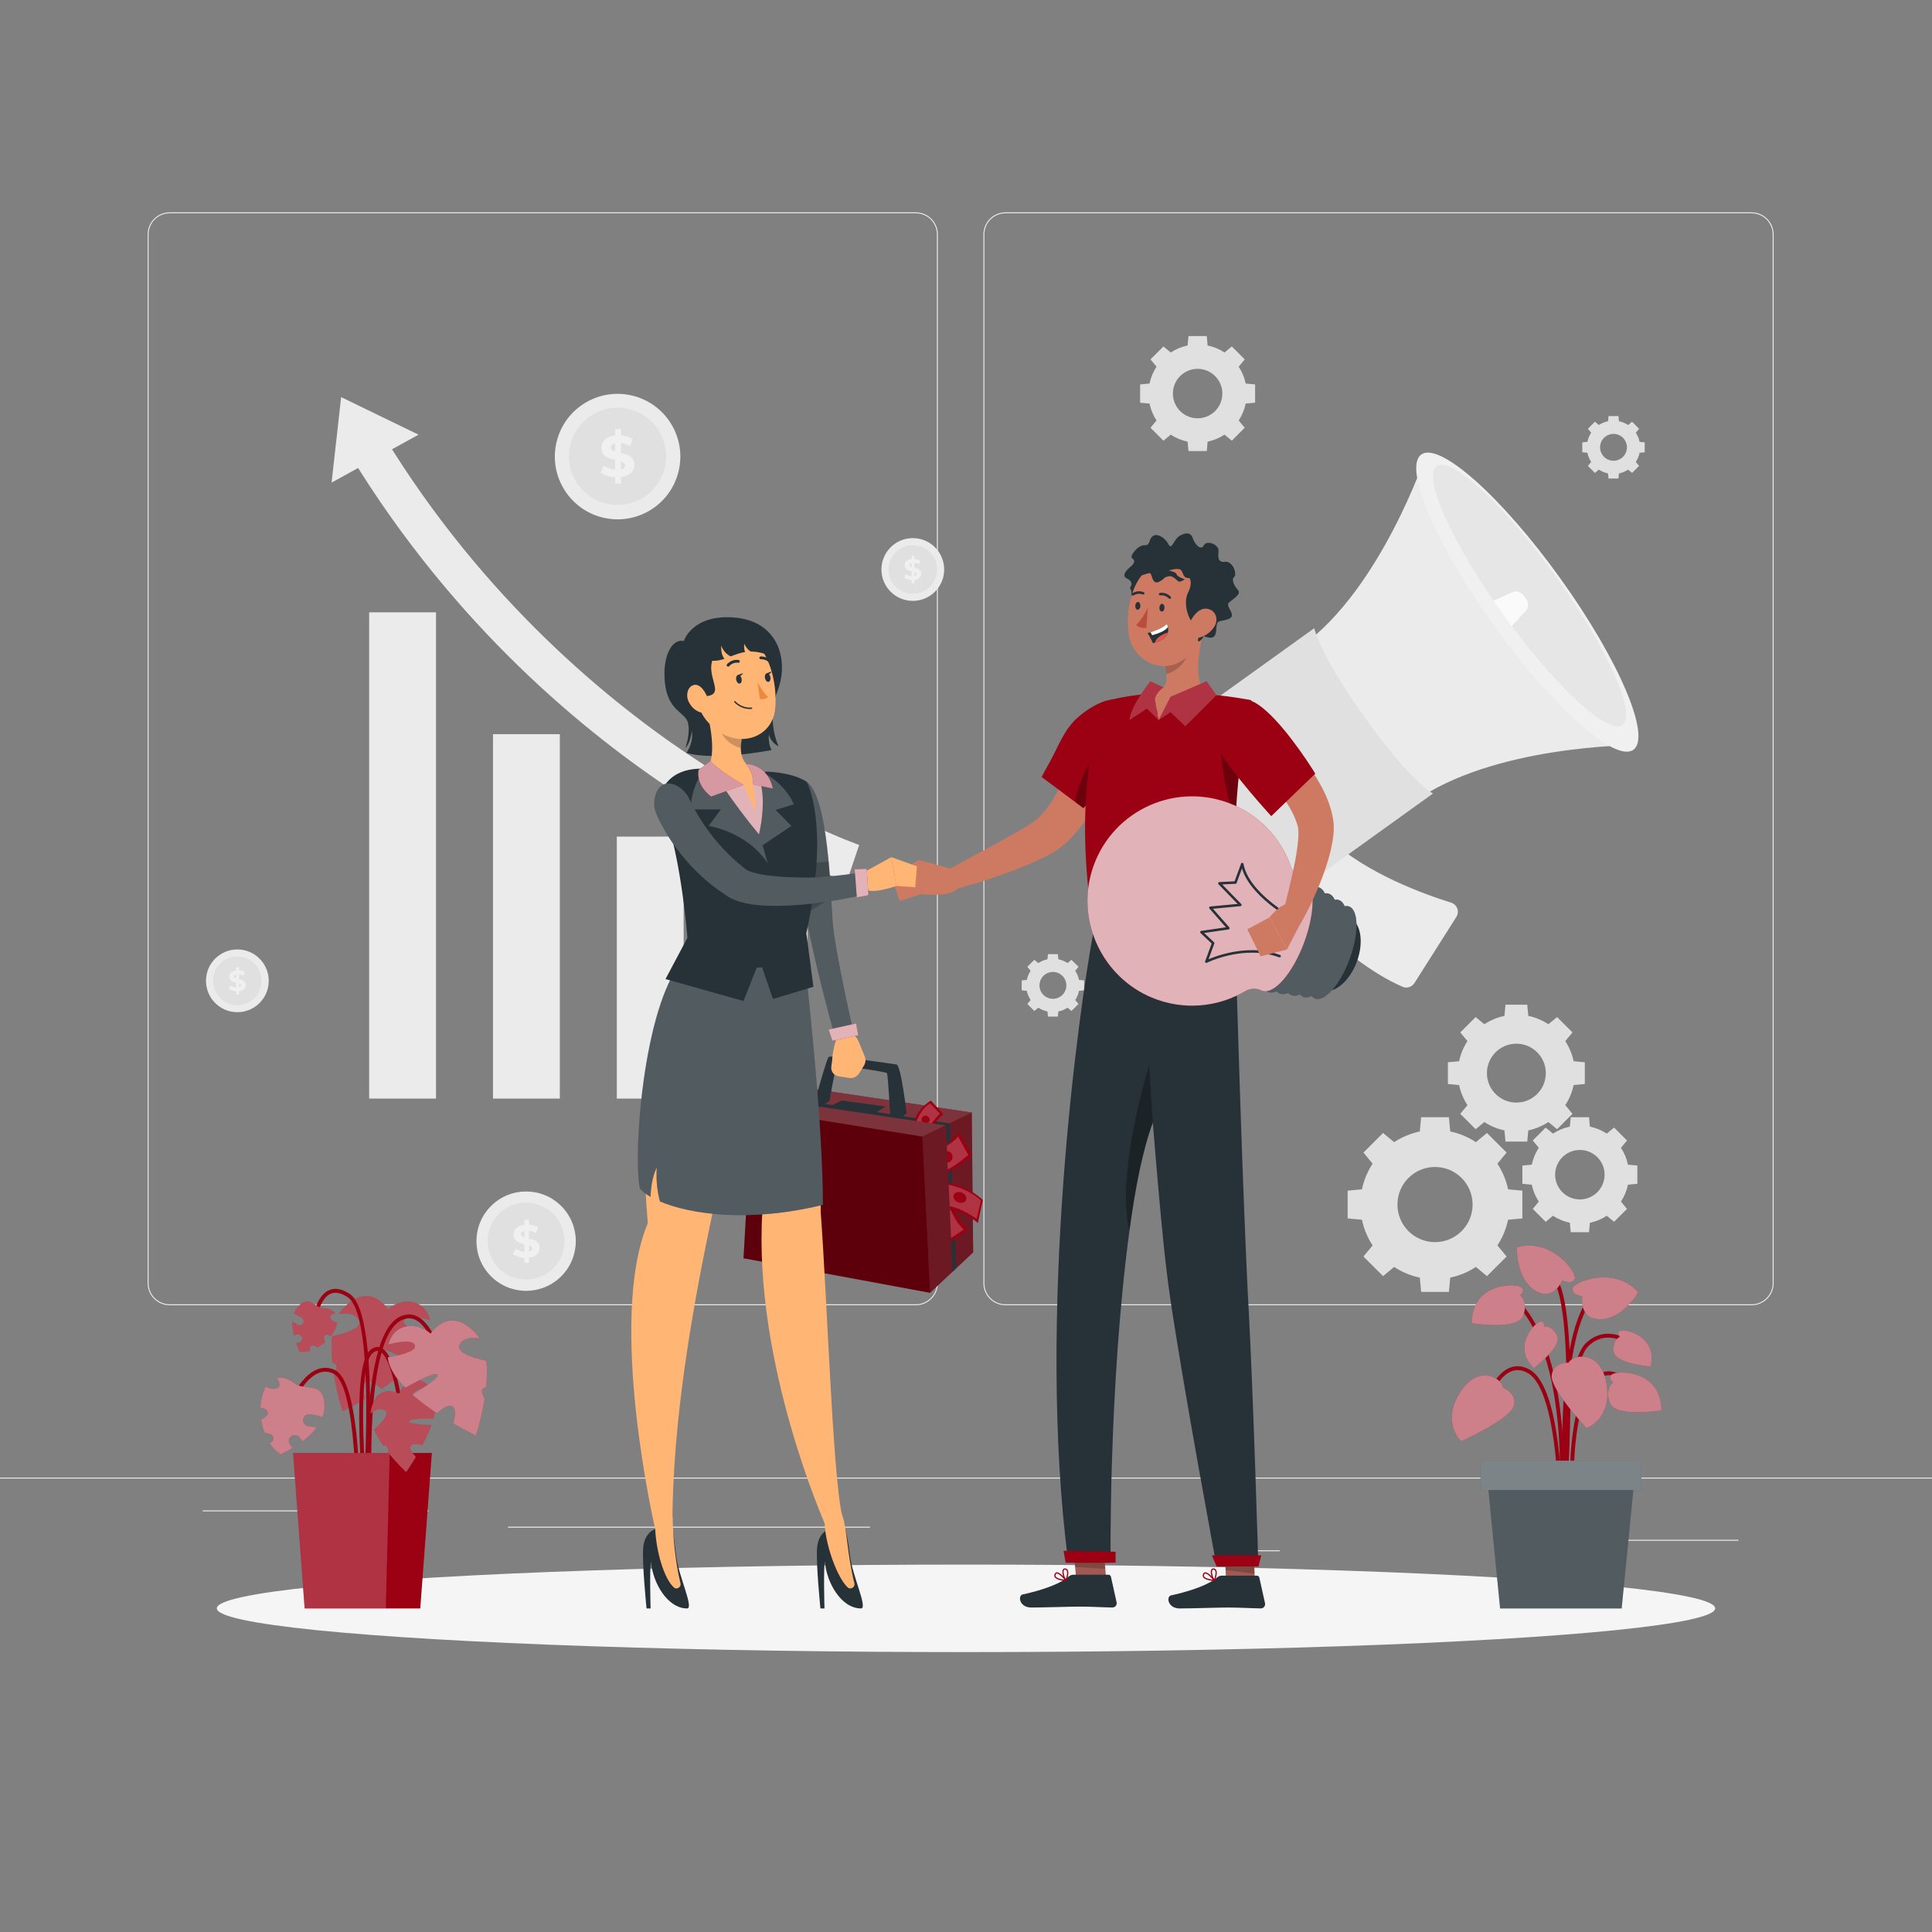 <?xml version="1.0" encoding="utf-8"?>
<!-- Generator: Adobe Illustrator 27.5.0, SVG Export Plug-In . SVG Version: 6.00 Build 0)  -->
<svg version="1.1" xmlns="http://www.w3.org/2000/svg" xmlns:xlink="http://www.w3.org/1999/xlink" x="0px" y="0px"
	 viewBox="0 0 500 500" style="enable-background:new 0 0 500 500;" xml:space="preserve">
<rect x="0" y="0" width="500" height="500" fill="#808080" stroke="none"/>
<g id="Background_Complete">
	<g>
		<rect y="382.398" style="fill:#EBEBEB;" width="500" height="0.25"/>
		<rect x="416.779" y="398.494" style="fill:#EBEBEB;" width="33.122" height="0.25"/>
		<rect x="322.527" y="401.208" style="fill:#EBEBEB;" width="8.693" height="0.25"/>
		<rect x="396.586" y="389.208" style="fill:#EBEBEB;" width="19.192" height="0.25"/>
		<rect x="52.459" y="390.888" style="fill:#EBEBEB;" width="43.193" height="0.25"/>
		<rect x="104.556" y="390.888" style="fill:#EBEBEB;" width="6.333" height="0.25"/>
		<rect x="131.471" y="395.111" style="fill:#EBEBEB;" width="93.676" height="0.25"/>
		<path style="fill:#EBEBEB;" d="M237.014,337.8H43.915c-3.147,0-5.708-2.561-5.708-5.708V60.66c0-3.147,2.561-5.708,5.708-5.708
			h193.099c3.146,0,5.707,2.561,5.707,5.708v271.432C242.721,335.239,240.16,337.8,237.014,337.8z M43.915,55.203
			c-3.01,0-5.458,2.448-5.458,5.458v271.432c0,3.01,2.448,5.458,5.458,5.458h193.099c3.009,0,5.457-2.448,5.457-5.458V60.66
			c0-3.009-2.448-5.458-5.457-5.458H43.915z"/>
		<path style="fill:#EBEBEB;" d="M453.31,337.8H260.212c-3.147,0-5.707-2.561-5.707-5.708V60.66c0-3.147,2.561-5.708,5.707-5.708
			H453.31c3.148,0,5.708,2.561,5.708,5.708v271.432C459.019,335.239,456.458,337.8,453.31,337.8z M260.212,55.203
			c-3.009,0-5.457,2.448-5.457,5.458v271.432c0,3.01,2.448,5.458,5.457,5.458H453.31c3.01,0,5.458-2.448,5.458-5.458V60.66
			c0-3.009-2.448-5.458-5.458-5.458H260.212z"/>
	</g>
	<g>
		<g>
			<path style="fill:#EBEBEB;" d="M327.667,203.825c-7.66-10.663-20.622-14.458-28.949-8.475c-8.327,5.982-8.868,19.477-1.207,30.14
				c7.661,10.664,20.621,14.458,28.949,8.475C334.787,227.982,335.328,214.488,327.667,203.825z"/>
			<path style="fill:#EBEBEB;" d="M395.433,155.699l-26.47-37.782c0,0-11.565,34.547-32.16,49.342l13.424,18.685l2.113,2.942
				l13.444,18.713c20.595-14.795,57.017-14.742,57.017-14.742L395.433,155.699z"/>
			<path style="fill:#EBEBEB;" d="M328.857,227.572c0,0,18.436,21.134,34.177,27.825c1.107,0.47,2.389,0.012,3.033-1.003
				l10.825-17.075c0.881-1.39,0.22-3.23-1.351-3.718c-6.549-2.031-21.871-7.473-31.378-16.419
				C331.815,205.563,328.857,227.572,328.857,227.572z"/>
			<path style="fill:#F0F0F0;" d="M422.718,194.042c-4.72,3.391-20.835-10.965-35.994-32.066c-15.159-21.1-23.62-40.955-18.9-44.346
				c4.72-3.391,20.835,10.965,35.994,32.066C418.976,170.797,427.438,190.652,422.718,194.042z"/>
			<path style="fill:#E6E6E6;" d="M419.907,187.629c-3.53,2.536-16.111-8.767-28.685-25.649c-0.727-0.95-1.445-1.95-2.164-2.95
				c-0.866-1.206-1.711-2.382-2.507-3.552c-11.729-17.133-18.272-32.326-14.771-34.841c3.766-2.705,17.605,10.1,30.9,28.606
				C415.953,167.72,423.673,184.924,419.907,187.629z"/>
			<path style="fill:#E0E0E0;" d="M324.893,238.382c0,0-5.852-3.23-17.653-19.657c-12.77-17.776-13.083-23.126-13.083-23.126
				l45.97-33.026c0,0,1.371,6.823,13.347,23.494c11.89,16.55,17.389,19.289,17.389,19.289L324.893,238.382z"/>
			<path style="fill:#FFFFFF;" d="M391.222,161.98c-0.727-0.95-1.445-1.95-2.164-2.95c-0.866-1.206-1.711-2.382-2.507-3.552
				l4.9-2.182c1.119-0.491,2.232,0.002,2.93,0.973l0.486,0.677c0.698,0.971,0.81,2.183-0.013,3.087L391.222,161.98z"/>
			<path style="fill:#FAFAFA;" d="M391.222,161.98c-0.727-0.95-1.445-1.95-2.164-2.95c-0.866-1.206-1.711-2.382-2.507-3.552
				l4.9-2.182c1.119-0.491,2.232,0.002,2.93,0.973l0.486,0.677c0.698,0.971,0.81,2.183-0.013,3.087L391.222,161.98z"/>
		</g>
		<g>
			<g>
				
					<rect x="191.674" y="231.649" transform="matrix(-1 -1.224647e-16 1.224647e-16 -1 400.643 515.964)" style="fill:#EBEBEB;" width="17.295" height="52.666"/>
				
					<rect x="159.63" y="216.514" transform="matrix(-1 -1.224647e-16 1.224647e-16 -1 336.555 500.829)" style="fill:#EBEBEB;" width="17.295" height="67.801"/>
				
					<rect x="127.587" y="190.007" transform="matrix(-1 -1.224647e-16 1.224647e-16 -1 272.468 474.322)" style="fill:#EBEBEB;" width="17.295" height="94.308"/>
				
					<rect x="95.543" y="158.469" transform="matrix(-1 -1.224647e-16 1.224647e-16 -1 208.38 442.784)" style="fill:#EBEBEB;" width="17.295" height="125.846"/>
			</g>
			<g>
				<path style="fill:#EBEBEB;" d="M172.73,203.681c-23.934-16.067-58.005-44.682-84.409-89.753l8.629-5.055
					c25.365,43.3,58.074,70.83,81.047,86.3c24.852,16.735,43.999,23.372,44.36,23.495l-3.201,9.475
					C218.335,227.864,198.742,221.144,172.73,203.681z M222.358,218.667c0.001,0.001,0.003,0.001,0.003,0.002l-1.604,4.735
					L222.358,218.667z"/>
			</g>
			<g>
				<polygon style="fill:#EBEBEB;" points="88.286,102.772 108.314,112.494 85.814,124.897 				"/>
			</g>
		</g>
		<g>
			
				<ellipse transform="matrix(0.23 -0.973 0.973 0.23 8.165 246.51)" style="fill:#EBEBEB;" cx="159.822" cy="118.097" rx="16.241" ry="16.241"/>
			<circle style="fill:#E0E0E0;" cx="159.822" cy="118.097" r="12.579"/>
			<g>
				<path style="fill:#F0F0F0;" d="M160.694,123.479v1.685h-1.503v-1.639c-1.489-0.09-2.917-0.556-3.744-1.203l0.827-1.834
					c0.752,0.556,1.834,0.962,2.917,1.067v-2.51c-1.669-0.406-3.533-0.962-3.533-3.112c0-1.594,1.157-2.962,3.533-3.232v-1.669
					h1.503v1.639c1.127,0.09,2.225,0.391,3.052,0.917l-0.752,1.85c-0.767-0.437-1.549-0.692-2.3-0.782v2.556
					c1.669,0.391,3.503,0.947,3.503,3.067C164.197,121.84,163.054,123.194,160.694,123.479z M159.19,116.834v-2.135
					c-0.797,0.181-1.113,0.616-1.113,1.113C158.078,116.338,158.529,116.623,159.19,116.834z M161.777,120.457
					c0-0.526-0.437-0.812-1.083-1.037v2.074C161.445,121.329,161.777,120.938,161.777,120.457z"/>
			</g>
		</g>
		<g>
			<circle style="fill:#EBEBEB;" cx="61.429" cy="253.835" r="8.121"/>
			<path style="fill:#E0E0E0;" d="M67.718,253.835c0,3.473-2.816,6.289-6.289,6.289c-3.474,0-6.289-2.816-6.289-6.289
				c0-3.474,2.816-6.289,6.289-6.289C64.902,247.545,67.718,250.361,67.718,253.835z"/>
			<g>
				<path style="fill:#F0F0F0;" d="M61.865,256.526v0.842h-0.752v-0.82c-0.744-0.045-1.458-0.278-1.872-0.601l0.413-0.917
					c0.376,0.278,0.917,0.481,1.458,0.534v-1.255c-0.835-0.203-1.767-0.481-1.767-1.556c0-0.797,0.579-1.481,1.767-1.616v-0.834
					h0.752v0.819c0.564,0.045,1.112,0.196,1.526,0.459l-0.376,0.925c-0.383-0.218-0.774-0.346-1.15-0.391v1.278
					c0.834,0.195,1.752,0.473,1.752,1.534C63.616,255.706,63.045,256.383,61.865,256.526z M61.113,253.203v-1.067
					c-0.399,0.09-0.556,0.308-0.556,0.556C60.557,252.955,60.782,253.098,61.113,253.203z M62.406,255.015
					c0-0.263-0.218-0.406-0.541-0.518v1.037C62.241,255.451,62.406,255.255,62.406,255.015z"/>
			</g>
		</g>
		<g>
			<circle style="fill:#EBEBEB;" cx="236.232" cy="147.386" r="8.121"/>
			<path style="fill:#E0E0E0;" d="M242.522,147.386c0,3.474-2.816,6.289-6.289,6.289c-3.474,0-6.29-2.816-6.29-6.289
				s2.816-6.289,6.29-6.289C239.706,141.096,242.522,143.912,242.522,147.386z"/>
			<g>
				<path style="fill:#F0F0F0;" d="M236.668,150.077v0.842h-0.752v-0.819c-0.744-0.045-1.458-0.278-1.872-0.601l0.413-0.917
					c0.376,0.278,0.917,0.481,1.458,0.533v-1.255c-0.835-0.203-1.766-0.481-1.766-1.556c0-0.797,0.579-1.481,1.766-1.616v-0.834
					h0.752v0.819c0.564,0.045,1.113,0.196,1.526,0.458l-0.376,0.925c-0.383-0.218-0.774-0.346-1.15-0.391v1.278
					c0.834,0.196,1.752,0.473,1.752,1.534C238.42,149.257,237.848,149.934,236.668,150.077z M235.917,146.754v-1.067
					c-0.398,0.09-0.556,0.308-0.556,0.556C235.36,146.506,235.586,146.649,235.917,146.754z M237.21,148.566
					c0-0.263-0.218-0.406-0.541-0.519v1.037C237.044,149.002,237.21,148.806,237.21,148.566z"/>
			</g>
		</g>
		<g>
			
				<ellipse transform="matrix(0.707 -0.707 0.707 0.707 -187.251 190.4)" style="fill:#EBEBEB;" cx="136.208" cy="321.232" rx="12.858" ry="12.858"/>
			
				<ellipse transform="matrix(0.16 -0.987 0.987 0.16 -202.694 404.226)" style="fill:#E0E0E0;" cx="136.208" cy="321.232" rx="9.958" ry="9.958"/>
			<g>
				<path style="fill:#F0F0F0;" d="M136.898,325.492v1.333h-1.19v-1.298c-1.178-0.071-2.309-0.441-2.964-0.952l0.655-1.452
					c0.595,0.44,1.452,0.762,2.309,0.845v-1.987c-1.321-0.322-2.797-0.762-2.797-2.464c0-1.262,0.916-2.345,2.797-2.559v-1.321h1.19
					v1.297c0.893,0.071,1.762,0.31,2.416,0.726l-0.595,1.464c-0.607-0.346-1.226-0.548-1.821-0.619v2.024
					c1.321,0.31,2.773,0.75,2.773,2.428C139.672,324.195,138.767,325.267,136.898,325.492z M135.708,320.232v-1.69
					c-0.631,0.143-0.881,0.488-0.881,0.881C134.827,319.839,135.185,320.065,135.708,320.232z M137.756,323.1
					c0-0.416-0.345-0.642-0.857-0.821v1.642C137.494,323.791,137.756,323.481,137.756,323.1z"/>
			</g>
		</g>
		<g>
			<path style="fill:#E0E0E0;" d="M393.988,315.327v-7.184l-3.699-0.348c-0.499-2.408-1.454-4.647-2.759-6.635l2.376-2.87
				l-5.079-5.08l-2.87,2.376c-1.988-1.305-4.227-2.26-6.635-2.759l-0.348-3.699h-7.184l-0.348,3.699
				c-2.408,0.5-4.647,1.454-6.635,2.759l-2.87-2.376l-5.08,5.08l2.376,2.87c-1.305,1.988-2.259,4.227-2.759,6.635l-3.699,0.348
				v7.184l3.699,0.348c0.499,2.408,1.454,4.647,2.759,6.635l-2.376,2.87l5.08,5.08l2.87-2.376c1.988,1.305,4.227,2.259,6.635,2.759
				l0.348,3.699h7.184l0.348-3.699c2.408-0.499,4.647-1.454,6.635-2.759l2.87,2.376l5.079-5.08l-2.376-2.87
				c1.305-1.989,2.259-4.227,2.759-6.636L393.988,315.327z M371.381,321.461c-5.371,0-9.725-4.354-9.725-9.725
				c0-5.371,4.354-9.725,9.725-9.725c5.371,0,9.725,4.354,9.725,9.725C381.106,317.107,376.752,321.461,371.381,321.461z"/>
			<path style="fill:#E0E0E0;" d="M389.348,262.911c-1.887,0.391-3.641,1.139-5.2,2.162l-2.249-1.862l-3.981,3.98l1.862,2.249
				c-1.022,1.558-1.77,3.313-2.162,5.199l-2.898,0.273v5.629l2.898,0.273c0.391,1.887,1.139,3.641,2.162,5.2l-1.862,2.249
				l3.981,3.98l2.249-1.862c1.559,1.022,3.313,1.771,5.2,2.162l0.273,2.898h5.629l0.273-2.898c1.887-0.391,3.641-1.139,5.199-2.162
				l2.249,1.862l3.981-3.98l-1.862-2.249c1.022-1.558,1.77-3.313,2.162-5.2l2.898-0.273v-5.629l-2.898-0.273
				c-0.391-1.887-1.139-3.642-2.162-5.2l1.862-2.249l-3.981-3.98l-2.249,1.862c-1.558-1.022-3.312-1.771-5.199-2.162l-0.273-2.898
				h-5.629L389.348,262.911z M400.056,277.728c0,4.208-3.412,7.621-7.621,7.621c-4.209,0-7.621-3.412-7.621-7.621
				c0-4.209,3.412-7.621,7.621-7.621C396.644,270.107,400.056,273.519,400.056,277.728z"/>
			<path style="fill:#E0E0E0;" d="M401.907,293.379l-1.889-1.564l-3.344,3.344l1.564,1.889c-0.859,1.309-1.487,2.783-1.815,4.367
				l-2.435,0.229v4.728l2.435,0.23c0.329,1.585,0.957,3.059,1.816,4.367l-1.564,1.889l3.344,3.344l1.889-1.564
				c1.309,0.859,2.783,1.487,4.368,1.816l0.229,2.435l4.728,0l0.229-2.434c1.585-0.329,3.059-0.957,4.368-1.816l1.889,1.564
				l3.344-3.344l-1.564-1.889c0.859-1.309,1.487-2.782,1.816-4.367l2.434-0.23v-4.728l-2.434-0.229
				c-0.329-1.585-0.957-3.059-1.816-4.367l1.564-1.889l-3.344-3.344l-1.889,1.564c-1.309-0.859-2.782-1.487-4.368-1.816
				l-0.229-2.435h-4.728l-0.229,2.435C404.69,291.892,403.216,292.52,401.907,293.379z M415.269,304.008
				c0,3.535-2.866,6.401-6.401,6.401c-3.535,0-6.401-2.865-6.401-6.401c0-3.535,2.866-6.401,6.401-6.401
				C412.403,297.607,415.269,300.473,415.269,304.008z"/>
			<path style="fill:#E0E0E0;" d="M302.982,91.226l-1.889-1.564l-3.344,3.344l1.564,1.889c-0.859,1.309-1.487,2.783-1.816,4.367
				l-2.435,0.229v4.728l2.435,0.229c0.329,1.585,0.957,3.059,1.816,4.367l-1.564,1.889l3.344,3.344l1.889-1.564
				c1.309,0.859,2.783,1.487,4.367,1.816l0.229,2.435l4.728-0.001l0.229-2.434c1.585-0.329,3.059-0.957,4.367-1.816l1.889,1.564
				l3.344-3.344l-1.564-1.889c0.859-1.309,1.487-2.782,1.816-4.367l2.434-0.229v-4.728l-2.434-0.229
				c-0.329-1.585-0.957-3.059-1.816-4.367l1.564-1.889l-3.344-3.344l-1.889,1.564c-1.309-0.859-2.782-1.487-4.367-1.816
				l-0.229-2.435h-4.728l-0.229,2.435C305.765,89.739,304.291,90.367,302.982,91.226z M316.344,101.856
				c0,3.535-2.866,6.401-6.401,6.401c-3.535,0-6.401-2.865-6.401-6.401c0-3.535,2.866-6.401,6.401-6.401
				C313.478,95.455,316.344,98.321,316.344,101.856z"/>
			<path style="fill:#E0E0E0;" d="M413.791,109.993l-1.026-0.849l-1.816,1.816l0.849,1.026c-0.466,0.711-0.808,1.511-0.986,2.372
				l-1.323,0.124v2.568l1.322,0.125c0.178,0.861,0.52,1.661,0.986,2.372l-0.849,1.026l1.816,1.816l1.026-0.849
				c0.711,0.466,1.511,0.808,2.372,0.986l0.125,1.322l2.568,0l0.124-1.322c0.861-0.179,1.661-0.52,2.372-0.986l1.026,0.849
				l1.816-1.816l-0.849-1.026c0.466-0.711,0.808-1.511,0.986-2.372l1.322-0.125v-2.568l-1.322-0.124
				c-0.179-0.861-0.52-1.661-0.986-2.372l0.849-1.026l-1.816-1.816l-1.026,0.849c-0.711-0.466-1.511-0.808-2.372-0.986l-0.124-1.322
				h-2.568l-0.125,1.323C415.303,109.186,414.502,109.527,413.791,109.993z M421.048,115.767c0,1.92-1.556,3.476-3.476,3.476
				c-1.92,0-3.476-1.556-3.476-3.476c0-1.92,1.557-3.476,3.476-3.476C419.492,112.29,421.048,113.846,421.048,115.767z"/>
			<path style="fill:#E0E0E0;" d="M268.713,249.242l-1.026-0.849l-1.816,1.816l0.849,1.026c-0.466,0.711-0.808,1.511-0.986,2.372
				l-1.323,0.125v2.568l1.322,0.125c0.178,0.861,0.52,1.661,0.986,2.372l-0.849,1.026l1.816,1.816l1.026-0.849
				c0.711,0.466,1.511,0.807,2.372,0.986l0.125,1.322l2.568,0l0.124-1.322c0.861-0.178,1.661-0.52,2.372-0.986l1.026,0.849
				l1.816-1.816l-0.849-1.026c0.466-0.711,0.808-1.511,0.986-2.372l1.322-0.125v-2.568l-1.322-0.125
				c-0.179-0.861-0.52-1.661-0.986-2.372l0.849-1.026l-1.816-1.816l-1.026,0.849c-0.711-0.466-1.511-0.808-2.372-0.986l-0.124-1.322
				h-2.568l-0.125,1.323C270.224,248.434,269.424,248.775,268.713,249.242z M275.97,255.015c0,1.92-1.556,3.476-3.476,3.476
				c-1.92,0-3.476-1.556-3.476-3.476c0-1.92,1.556-3.476,3.476-3.476C274.414,251.538,275.97,253.095,275.97,255.015z"/>
		</g>
	</g>
</g>
<g id="Background_Simple" style="display:none;">
	<g style="display:inline;">
		<path style="fill:#9b0013;" d="M83.864,118.232c27.919-59.449,127.059-51.062,165.317-9.255
			c38.258,41.806,50.696,68.599,85.208,52.983c34.512-15.616,78.518-11.44,81.042,38.164s-37.913,108.263-102.09,125.615
			c-64.177,17.352-64.161,78.759-149.1,66.368c-46.31-6.756-47.365-56.86-40.825-98.301
			C129.957,252.365,51.486,187.175,83.864,118.232z"/>
		<path style="opacity:0.9;fill:#FFFFFF;" d="M83.864,118.232c27.919-59.449,127.059-51.062,165.317-9.255
			c38.258,41.806,50.696,68.599,85.208,52.983c34.512-15.616,78.518-11.44,81.042,38.164s-37.913,108.263-102.09,125.615
			c-64.177,17.352-64.161,78.759-149.1,66.368c-46.31-6.756-47.365-56.86-40.825-98.301
			C129.957,252.365,51.486,187.175,83.864,118.232z"/>
	</g>
</g>
<g id="Shadow_1_">
	<ellipse id="_x3C_Path_x3E__359_" style="fill:#F5F5F5;" cx="250" cy="416.238" rx="193.889" ry="11.323"/>
</g>
<g id="Plant_1">
	<g>
		<g>
			<path style="fill:#9b0013;" d="M104.437,341.977c-0.21,1.47,3.777,2.438,7.028,2.98c-0.265,2.669-2.041,5.366-4.494,7.886
				c-3.086-1.738-7.49-4.036-8.302-3.475c-0.886,0.613,3.624,3.529,6.445,5.244c-1.984,1.761-4.218,3.402-6.389,4.84
				c-1.383-1.292-3.002-2.426-3.967-1.813c-1.001,0.637-0.73,2.636-0.236,4.42c-3.356,1.957-5.87,3.147-5.87,3.147
				s-1.409-4.271-2.242-9.53c0.169-0.334,0.338-0.672,0.492-1.029c0.541-1.251,0.014-1.783-0.879-1.959
				c-0.231-2.302-0.297-4.669-0.055-6.865c3.799-0.797,8.418-2.272,6.688-4.55c-1.044-1.374-2.954-1.529-4.942-1.185
				c0.278-0.458,0.586-0.89,0.938-1.278c6.914-7.618,11.737,0,11.737,0c4.018-3.349,9.662-2.442,10.882,2.79
				C109.015,341.021,104.696,340.161,104.437,341.977z"/>
			<path style="opacity:0.3;fill:#FFFFFF;enable-background:new    ;" d="M104.437,341.977c-0.21,1.47,3.777,2.438,7.028,2.98
				c-0.265,2.669-2.041,5.366-4.494,7.886c-3.086-1.738-7.49-4.036-8.302-3.475c-0.886,0.613,3.624,3.529,6.445,5.244
				c-1.984,1.761-4.218,3.402-6.389,4.84c-1.383-1.292-3.002-2.426-3.967-1.813c-1.001,0.637-0.73,2.636-0.236,4.42
				c-3.356,1.957-5.87,3.147-5.87,3.147s-1.409-4.271-2.242-9.53c0.169-0.334,0.338-0.672,0.492-1.029
				c0.541-1.251,0.014-1.783-0.879-1.959c-0.231-2.302-0.297-4.669-0.055-6.865c3.799-0.797,8.418-2.272,6.688-4.55
				c-1.044-1.374-2.954-1.529-4.942-1.185c0.278-0.458,0.586-0.89,0.938-1.278c6.914-7.618,11.737,0,11.737,0
				c4.018-3.349,9.662-2.442,10.882,2.79C109.015,341.021,104.696,340.161,104.437,341.977z"/>
		</g>
		<g>
			<g>
				<path style="fill:#9b0013;" d="M95.81,397.963l0.997-0.082c-0.042-0.515-4.094-51.525,7.354-56.334
					c1.229-0.517,2.365-0.488,3.47,0.087c4.136,2.151,6.119,11.082,6.138,11.173l0.978-0.213c-0.084-0.386-2.102-9.478-6.653-11.847
					c-1.367-0.711-2.82-0.752-4.32-0.122C91.663,345.712,95.635,395.832,95.81,397.963z"/>
			</g>
			<g>
				<path style="fill:#9b0013;" d="M94.367,396.858c0.203-2.295,4.875-56.267-3.862-61.997c-2.095-1.373-3.962-1.667-5.549-0.863
					c-4.129,2.082-4.671,10.91-4.692,11.284l0.998,0.057c0.005-0.086,0.529-8.626,4.145-10.449c1.244-0.625,2.775-0.357,4.55,0.808
					c8.242,5.405,3.463,60.517,3.414,61.073L94.367,396.858z"/>
			</g>
			<g>
				<path style="fill:#9b0013;" d="M93.054,401.221c0.065-1.757,1.504-43.071-6.452-46.688c-1.573-0.715-3.166-0.728-4.732-0.038
					c-5.46,2.402-8.832,12.577-8.973,13.009l0.951,0.311c0.033-0.102,3.373-10.183,8.425-12.404
					c1.313-0.576,2.595-0.567,3.915,0.033c6.101,2.773,6.304,33.958,5.867,45.74L93.054,401.221z"/>
			</g>
			<g>
				<path style="fill:#9b0013;" d="M95.079,399.331l0.993-0.113c-1.402-12.296-4.083-45.062,0.297-48.97
					c0.653-0.584,1.238-0.764,1.792-0.554c2.935,1.126,4.722,11.783,5.163,15.795l0.994-0.109
					c-0.169-1.538-1.769-15.073-5.798-16.619c-0.922-0.354-1.869-0.105-2.816,0.741C90.043,354.553,94.87,397.505,95.079,399.331z"
					/>
			</g>
		</g>
		<g>
			<polygon style="fill:#9b0013;" points="111.766,376.021 75.839,376.021 78.839,416.265 108.766,416.265 			"/>
			<polygon style="opacity:0.2;fill:#FFFFFF;enable-background:new    ;" points="100.854,376.021 99.854,416.265 78.839,416.265 
				75.839,376.021 			"/>
		</g>
		<g>
			<path style="fill:#9b0013;" d="M106.872,361.253c0.374,0.979,3.165,0.209,5.356-0.572c0.752,1.737,0.581,4.009-0.068,6.404
				c-2.499-0.014-6.003,0.079-6.311,0.703c-0.336,0.682,3.445,0.934,5.772,1.024c-0.62,1.766-1.435,3.544-2.281,5.175
				c-1.296-0.323-2.684-0.467-3.068,0.242c-0.399,0.736,0.453,1.876,1.37,2.807c-1.399,2.357-2.541,3.953-2.541,3.953
				s-2.333-2.151-4.65-5.109c-0.01-0.264-0.022-0.53-0.049-0.803c-0.095-0.957-0.603-1.105-1.214-0.907
				c-0.932-1.341-1.784-2.777-2.388-4.215c2.07-1.794,4.413-4.287,2.565-5.099c-1.115-0.49-2.346,0.069-3.454,0.963
				c0.014-0.378,0.056-0.749,0.14-1.11c1.652-7.069,7.239-4.024,7.239-4.024c1.33-3.443,5.121-4.819,7.668-2.01
				C109.368,359.094,106.409,360.044,106.872,361.253z"/>
			<path style="opacity:0.3;fill:#FFFFFF;enable-background:new    ;" d="M106.872,361.253c0.374,0.979,3.165,0.209,5.356-0.572
				c0.752,1.737,0.581,4.009-0.068,6.404c-2.499-0.014-6.003,0.079-6.311,0.703c-0.336,0.682,3.445,0.934,5.772,1.024
				c-0.62,1.766-1.435,3.544-2.281,5.175c-1.296-0.323-2.684-0.467-3.068,0.242c-0.399,0.736,0.453,1.876,1.37,2.807
				c-1.399,2.357-2.541,3.953-2.541,3.953s-2.333-2.151-4.65-5.109c-0.01-0.264-0.022-0.53-0.049-0.803
				c-0.095-0.957-0.603-1.105-1.214-0.907c-0.932-1.341-1.784-2.777-2.388-4.215c2.07-1.794,4.413-4.287,2.565-5.099
				c-1.115-0.49-2.346,0.069-3.454,0.963c0.014-0.378,0.056-0.749,0.14-1.11c1.652-7.069,7.239-4.024,7.239-4.024
				c1.33-3.443,5.121-4.819,7.668-2.01C109.368,359.094,106.409,360.044,106.872,361.253z"/>
		</g>
		<g>
			<path style="fill:#9b0013;" d="M80.196,366.031c1.133,0.084,2.22,0.344,3.283,0.691c0.277-0.759,0.458-1.55,0.484-2.377
				c0.228-7.246-4.959-4.191-7.7-6.32c-1.367-1.062-3.041-1.744-4.586-1.438c0.231,0.399,0.443,0.812,0.62,1.24
				c0.287,0.694-0.166,1.417-0.877,1.55c-0.669,0.125-1.42,0.067-2.035-0.241c-0.192-0.096-0.353-0.236-0.523-0.362
				c-0.383,0.647-0.722,1.439-0.995,2.423c-0.279,1.007-0.423,2.051-0.469,3.099c0.408,0.091,0.813,0.2,1.212,0.342
				c0.623,0.221,0.956,1.217,0.454,1.722c-0.441,0.443-0.946,0.795-1.495,1.049c0.179,1.194,0.512,2.325,0.912,3.396
				c0.123,0.019,0.247,0.033,0.369,0.057c0.264,0.052,0.524,0.12,0.782,0.193c0.148,0.042,0.295,0.092,0.434,0.159
				c0.359,0.17,0.621,0.477,0.677,0.878c0.056,0.395-0.109,0.804-0.427,1.046c-0.169,0.129-0.355,0.23-0.539,0.332
				c0.826,1.307,1.803,2.343,2.87,2.896c0,0,1.322-0.577,3.052-1.613c-0.216-0.29-0.433-0.58-0.634-0.88
				c-0.237-0.353-0.343-0.716-0.307-1.138c0.034-0.409,0.282-0.766,0.587-1.022c0.294-0.248,0.764-0.356,1.138-0.308
				c0.366,0.047,0.811,0.272,1.022,0.587c0.24,0.357,0.505,0.697,0.767,1.038c1.324-0.998,2.641-2.203,3.68-3.573
				c-0.04-0.012-0.083-0.024-0.11-0.032c-0.669-0.175-1.353-0.288-2.042-0.339c-0.861-0.064-1.397-0.93-1.33-1.725
				C78.543,366.5,79.394,365.971,80.196,366.031z"/>
			<path style="opacity:0.5;fill:#FFFFFF;enable-background:new    ;" d="M80.196,366.031c1.133,0.084,2.22,0.344,3.283,0.691
				c0.277-0.759,0.458-1.55,0.484-2.377c0.228-7.246-4.959-4.191-7.7-6.32c-1.367-1.062-3.041-1.744-4.586-1.438
				c0.231,0.399,0.443,0.812,0.62,1.24c0.287,0.694-0.166,1.417-0.877,1.55c-0.669,0.125-1.42,0.067-2.035-0.241
				c-0.192-0.096-0.353-0.236-0.523-0.362c-0.383,0.647-0.722,1.439-0.995,2.423c-0.279,1.007-0.423,2.051-0.469,3.099
				c0.408,0.091,0.813,0.2,1.212,0.342c0.623,0.221,0.956,1.217,0.454,1.722c-0.441,0.443-0.946,0.795-1.495,1.049
				c0.179,1.194,0.512,2.325,0.912,3.396c0.123,0.019,0.247,0.033,0.369,0.057c0.264,0.052,0.524,0.12,0.782,0.193
				c0.148,0.042,0.295,0.092,0.434,0.159c0.359,0.17,0.621,0.477,0.677,0.878c0.056,0.395-0.109,0.804-0.427,1.046
				c-0.169,0.129-0.355,0.23-0.539,0.332c0.826,1.307,1.803,2.343,2.87,2.896c0,0,1.322-0.577,3.052-1.613
				c-0.216-0.29-0.433-0.58-0.634-0.88c-0.237-0.353-0.343-0.716-0.307-1.138c0.034-0.409,0.282-0.766,0.587-1.022
				c0.294-0.248,0.764-0.356,1.138-0.308c0.366,0.047,0.811,0.272,1.022,0.587c0.24,0.357,0.505,0.697,0.767,1.038
				c1.324-0.998,2.641-2.203,3.68-3.573c-0.04-0.012-0.083-0.024-0.11-0.032c-0.669-0.175-1.353-0.288-2.042-0.339
				c-0.861-0.064-1.397-0.93-1.33-1.725C78.543,366.5,79.394,365.971,80.196,366.031z"/>
		</g>
		<g>
			<path style="fill:#9b0013;" d="M78.123,341.049c-0.632-0.453-1.317-0.794-2.028-1.078c0.188-0.52,0.44-1.015,0.789-1.461
				c3.06-3.906,4.444-0.025,6.818,0.059c1.184,0.042,2.363,0.418,3.04,1.257c-0.297,0.108-0.589,0.232-0.87,0.379
				c-0.455,0.239-0.535,0.817-0.219,1.199c0.296,0.359,0.716,0.659,1.175,0.766c0.143,0.034,0.289,0.031,0.434,0.039
				c-0.083,0.508-0.252,1.073-0.541,1.71c-0.295,0.652-0.678,1.263-1.114,1.833c-0.254-0.131-0.515-0.251-0.787-0.352
				c-0.425-0.157-1.037,0.22-0.994,0.706c0.037,0.426,0.148,0.833,0.325,1.207c-0.618,0.548-1.289,0.997-1.97,1.384
				c-0.073-0.044-0.144-0.091-0.219-0.132c-0.161-0.089-0.328-0.167-0.496-0.242c-0.096-0.043-0.195-0.081-0.298-0.107
				c-0.263-0.068-0.535-0.022-0.741,0.164c-0.203,0.183-0.296,0.47-0.235,0.737c0.032,0.142,0.085,0.277,0.138,0.411
				c-1.008,0.324-1.975,0.44-2.779,0.261c0,0-0.441-0.883-0.896-2.187c0.241-0.057,0.482-0.115,0.719-0.184
				c0.28-0.081,0.494-0.225,0.661-0.463c0.162-0.23,0.188-0.526,0.14-0.795c-0.046-0.259-0.245-0.522-0.463-0.661
				c-0.213-0.136-0.545-0.213-0.795-0.14c-0.283,0.082-0.571,0.144-0.858,0.208c-0.257-1.105-0.421-2.316-0.365-3.492
				c0.026,0.012,0.054,0.024,0.072,0.031c0.428,0.202,0.837,0.442,1.222,0.718c0.48,0.344,1.142,0.124,1.456-0.323
				C78.785,342.021,78.571,341.37,78.123,341.049z"/>
			<path style="opacity:0.3;fill:#FFFFFF;enable-background:new    ;" d="M78.123,341.049c-0.632-0.453-1.317-0.794-2.028-1.078
				c0.188-0.52,0.44-1.015,0.789-1.461c3.06-3.906,4.444-0.025,6.818,0.059c1.184,0.042,2.363,0.418,3.04,1.257
				c-0.297,0.108-0.589,0.232-0.87,0.379c-0.455,0.239-0.535,0.817-0.219,1.199c0.296,0.359,0.716,0.659,1.175,0.766
				c0.143,0.034,0.289,0.031,0.434,0.039c-0.083,0.508-0.252,1.073-0.541,1.71c-0.295,0.652-0.678,1.263-1.114,1.833
				c-0.254-0.131-0.515-0.251-0.787-0.352c-0.425-0.157-1.037,0.22-0.994,0.706c0.037,0.426,0.148,0.833,0.325,1.207
				c-0.618,0.548-1.289,0.997-1.97,1.384c-0.073-0.044-0.144-0.091-0.219-0.132c-0.161-0.089-0.328-0.167-0.496-0.242
				c-0.096-0.043-0.195-0.081-0.298-0.107c-0.263-0.068-0.535-0.022-0.741,0.164c-0.203,0.183-0.296,0.47-0.235,0.737
				c0.032,0.142,0.085,0.277,0.138,0.411c-1.008,0.324-1.975,0.44-2.779,0.261c0,0-0.441-0.883-0.896-2.187
				c0.241-0.057,0.482-0.115,0.719-0.184c0.28-0.081,0.494-0.225,0.661-0.463c0.162-0.23,0.188-0.526,0.14-0.795
				c-0.046-0.259-0.245-0.522-0.463-0.661c-0.213-0.136-0.545-0.213-0.795-0.14c-0.283,0.082-0.571,0.144-0.858,0.208
				c-0.257-1.105-0.421-2.316-0.365-3.492c0.026,0.012,0.054,0.024,0.072,0.031c0.428,0.202,0.837,0.442,1.222,0.718
				c0.48,0.344,1.142,0.124,1.456-0.323C78.785,342.021,78.571,341.37,78.123,341.049z"/>
		</g>
		<g>
			<path style="fill:#9b0013;" d="M107.395,348.301c0.21,1.47-3.777,2.438-7.028,2.98c0.265,2.669,2.041,5.367,4.494,7.886
				c3.085-1.738,7.49-4.036,8.302-3.475c0.886,0.613-3.624,3.529-6.444,5.244c1.984,1.761,4.218,3.402,6.389,4.84
				c1.383-1.292,3.002-2.426,3.967-1.813c1.001,0.637,0.73,2.636,0.236,4.42c3.357,1.957,5.87,3.147,5.87,3.147
				s1.409-4.271,2.242-9.53c-0.169-0.334-0.338-0.672-0.492-1.029c-0.541-1.251-0.014-1.783,0.879-1.959
				c0.231-2.302,0.298-4.669,0.055-6.866c-3.799-0.797-8.418-2.271-6.688-4.55c1.044-1.374,2.954-1.53,4.942-1.186
				c-0.278-0.458-0.586-0.89-0.938-1.278c-6.914-7.618-11.737,0-11.737,0c-4.018-3.349-9.662-2.442-10.882,2.79
				C102.818,347.346,107.136,346.486,107.395,348.301z"/>
			<path style="opacity:0.5;fill:#FFFFFF;enable-background:new    ;" d="M107.395,348.301c0.21,1.47-3.777,2.438-7.028,2.98
				c0.265,2.669,2.041,5.367,4.494,7.886c3.085-1.738,7.49-4.036,8.302-3.475c0.886,0.613-3.624,3.529-6.444,5.244
				c1.984,1.761,4.218,3.402,6.389,4.84c1.383-1.292,3.002-2.426,3.967-1.813c1.001,0.637,0.73,2.636,0.236,4.42
				c3.357,1.957,5.87,3.147,5.87,3.147s1.409-4.271,2.242-9.53c-0.169-0.334-0.338-0.672-0.492-1.029
				c-0.541-1.251-0.014-1.783,0.879-1.959c0.231-2.302,0.298-4.669,0.055-6.866c-3.799-0.797-8.418-2.271-6.688-4.55
				c1.044-1.374,2.954-1.53,4.942-1.186c-0.278-0.458-0.586-0.89-0.938-1.278c-6.914-7.618-11.737,0-11.737,0
				c-4.018-3.349-9.662-2.442-10.882,2.79C102.818,347.346,107.136,346.486,107.395,348.301z"/>
		</g>
	</g>
</g>
<g id="Plant_2">
	<g>
		<g>
			<path style="fill:none;stroke:#9b0013;stroke-miterlimit:10;" d="M422.51,348.022c0,0-6.347-5.292-11.79,0
				c-5.443,5.292-6.493,38.076-6.493,38.076"/>
			<path style="fill:none;stroke:#9b0013;stroke-miterlimit:10;" d="M403.777,392.428c0,0,3.741-38.474-10.346-54.642"/>
			<path style="fill:none;stroke:#9b0013;stroke-miterlimit:10;" d="M405.117,388.373c0,0-2.882-43.799,7.684-53.517"/>
			<path style="fill:none;stroke:#9b0013;stroke-miterlimit:10;" d="M403.777,388.373c0,0-0.246-28.942-8.097-33.442
				c-7.851-4.499-11.853,10.175-11.853,10.175"/>
			<path style="fill:none;stroke:#9b0013;stroke-miterlimit:10;" d="M406.878,388.373c0,0-1.281-22.219,4.802-30.16
				s12.487,3.402,12.487,3.402"/>
			<path style="fill:none;stroke:#9b0013;stroke-miterlimit:10;" d="M404.758,391.349c0,0,3.934-51.963-2.576-60.768"/>
		</g>
		<g>
			<path style="fill:#9b0013;" d="M388.956,359.148c0,0,3.915,1.443,2.751,4.85c-1.164,3.407-13.544,9.015-13.544,9.015
				s-5.185-4.752-0.423-12.481C382.502,352.804,388.85,356.71,388.956,359.148z"/>
			<path style="opacity:0.5;fill:#FFFFFF;enable-background:new    ;" d="M388.956,359.148c0,0,3.915,1.443,2.751,4.85
				c-1.164,3.407-13.544,9.015-13.544,9.015s-5.185-4.752-0.423-12.481C382.502,352.804,388.85,356.71,388.956,359.148z"/>
		</g>
		<g>
			<path style="fill:#9b0013;" d="M405.975,352.662c0,0-4.169-0.174-4.406,3.418c-0.237,3.593,9.031,13.533,9.031,13.533
				s6.614-2.391,5.193-11.357C414.374,349.29,407.011,350.452,405.975,352.662z"/>
			<path style="opacity:0.5;fill:#FFFFFF;enable-background:new    ;" d="M405.975,352.662c0,0-4.169-0.174-4.406,3.418
				c-0.237,3.593,9.031,13.533,9.031,13.533s6.614-2.391,5.193-11.357C414.374,349.29,407.011,350.452,405.975,352.662z"/>
		</g>
		<g>
			<path style="fill:#9b0013;" d="M409.505,335.463c0,0-2.779-0.298-2.556-1.991c0.224-1.693,10.805-6.05,17.047,0.996
				c0,0-3.997,6.866-9.776,6.956C408.443,341.513,409.505,335.463,409.505,335.463z"/>
			<path style="opacity:0.5;fill:#FFFFFF;enable-background:new    ;" d="M409.505,335.463c0,0-2.779-0.298-2.556-1.991
				c0.224-1.693,10.805-6.05,17.047,0.996c0,0-3.997,6.866-9.776,6.956C408.443,341.513,409.505,335.463,409.505,335.463z"/>
		</g>
		<g>
			<path style="fill:#9b0013;" d="M404.326,331.352c0,0,2.517,1.217,3.222-0.338c0.706-1.555-5.97-10.849-14.994-8.171
				c0,0-0.239,7.941,4.617,11.074C402.027,337.049,404.326,331.352,404.326,331.352z"/>
			<path style="opacity:0.5;fill:#FFFFFF;enable-background:new    ;" d="M404.326,331.352c0,0,2.517,1.217,3.222-0.338
				c0.706-1.555-5.97-10.849-14.994-8.171c0,0-0.239,7.941,4.617,11.074C402.027,337.049,404.326,331.352,404.326,331.352z"/>
		</g>
		<g>
			<path style="fill:#9b0013;" d="M417.485,357.778c0,0-1.918-1.549,0.152-2.305c2.07-0.756,12.228-0.541,12.334,9.521
				c0,0-11.83,1.966-13.295-1.867C415.212,359.295,417.485,357.778,417.485,357.778z"/>
			<path style="opacity:0.5;fill:#FFFFFF;enable-background:new    ;" d="M417.485,357.778c0,0-1.918-1.549,0.152-2.305
				c2.07-0.756,12.228-0.541,12.334,9.521c0,0-11.83,1.966-13.295-1.867C415.212,359.295,417.485,357.778,417.485,357.778z"/>
		</g>
		<g>
			<path style="fill:#9b0013;" d="M393.361,335.211c0,0,1.918-1.549-0.152-2.305c-2.07-0.756-12.228-0.541-12.334,9.521
				c0,0,11.83,1.966,13.295-1.867C395.634,336.728,393.361,335.211,393.361,335.211z"/>
			<path style="opacity:0.5;fill:#FFFFFF;enable-background:new    ;" d="M393.361,335.211c0,0,1.918-1.549-0.152-2.305
				c-2.07-0.756-12.228-0.541-12.334,9.521c0,0,11.83,1.966,13.295-1.867C395.634,336.728,393.361,335.211,393.361,335.211z"/>
		</g>
		<g>
			<path style="fill:#9b0013;" d="M399.615,343.316c0,0,0.169-1.883-1.351-1.145c-1.52,0.738-6.815,6.451-1.326,11.872
				c0,0,7.389-5.472,6.057-8.322C401.663,342.871,399.615,343.316,399.615,343.316z"/>
			<path style="opacity:0.5;fill:#FFFFFF;enable-background:new    ;" d="M399.615,343.316c0,0,0.169-1.883-1.351-1.145
				c-1.52,0.738-6.815,6.451-1.326,11.872c0,0,7.389-5.472,6.057-8.322C401.663,342.871,399.615,343.316,399.615,343.316z"/>
		</g>
		<g>
			<path style="fill:#9b0013;" d="M419.2,345.999c0,0-1.147-1.503,0.533-1.689c1.679-0.186,9.205,1.823,7.453,9.336
				c0,0-9.169-0.689-9.562-3.81C417.231,346.715,419.2,345.999,419.2,345.999z"/>
			<path style="opacity:0.5;fill:#FFFFFF;enable-background:new    ;" d="M419.2,345.999c0,0-1.147-1.503,0.533-1.689
				c1.679-0.186,9.205,1.823,7.453,9.336c0,0-9.169-0.689-9.562-3.81C417.231,346.715,419.2,345.999,419.2,345.999z"/>
		</g>
		<polygon style="fill:#263238;" points="388.224,416.265 419.684,416.265 423.078,381.821 384.83,381.821 		"/>
		<polygon style="opacity:0.2;fill:#FFFFFF;enable-background:new    ;" points="388.224,416.265 419.684,416.265 423.078,381.821 
			384.83,381.821 		"/>
		
			<rect x="383.151" y="378.021" transform="matrix(-1 -1.224647e-16 1.224647e-16 -1 807.908 763.643)" style="fill:#263238;" width="41.606" height="7.6"/>
		
			<rect x="383.151" y="378.021" transform="matrix(-1 -1.224647e-16 1.224647e-16 -1 807.908 763.643)" style="opacity:0.4;fill:#FFFFFF;enable-background:new    ;" width="41.606" height="7.6"/>
	</g>
</g>
<g id="Character_2">
	<g>
		<g>
			<path style="fill:#CE7A63;" d="M290.46,187.398c-0.265,1.504-0.528,2.755-0.863,4.1c-0.324,1.32-0.679,2.629-1.062,3.932
				c-0.755,2.611-1.679,5.18-2.741,7.731c-2.183,5.058-4.879,10.138-9.374,14.491c-1.12,1.077-2.405,2.074-3.813,2.944
				c-0.349,0.206-0.733,0.445-1.056,0.616l-0.923,0.463c-0.618,0.315-1.223,0.604-1.837,0.879c-2.45,1.107-4.874,2.109-7.328,3.019
				c-4.899,1.837-9.828,3.396-14.895,4.695l-1.879-4.777c4.451-2.496,8.971-4.911,13.399-7.319c2.206-1.22,4.413-2.413,6.51-3.667
				c0.521-0.317,1.054-0.615,1.55-0.934l0.757-0.469c0.231-0.149,0.38-0.268,0.575-0.4c0.732-0.532,1.452-1.156,2.126-1.908
				c2.749-2.957,4.905-7.159,6.606-11.535c0.876-2.193,1.607-4.479,2.303-6.781c0.342-1.153,0.66-2.318,0.949-3.485
				c0.276-1.143,0.583-2.391,0.79-3.405L290.46,187.398z"/>
		</g>
		<path style="fill:#9b0013;" d="M269.579,201.086l10.804,8.064c0,0,0.416-0.456,1.101-1.246c0.498-0.584,1.143-1.352,1.89-2.255
			c4.197-5.114,10.335-14.45,10.385-19.022c0.075-6.815-7.002-7.82-14.944-0.847c-3.426,3.007-5.215,8-6.958,11.094
			c-0.577,1.02-1.061,1.912-1.435,2.606C269.884,200.485,269.579,201.086,269.579,201.086z"/>
		<path style="opacity:0.3;" d="M293.831,187.413c-2.442-1.614-4.225,2.563-9.048,6.092c-2.152,1.574-6.865,11.835-6.478,14.094
			l2.082,1.552C280.386,209.151,293.884,194.206,293.831,187.413z"/>
		<g>
			<path style="fill:#CE7A63;" d="M246.61,224.934l-8.926-2.365l0.623,8.85c0,0,8.727,0.88,9.537-1.742L246.61,224.934z"/>
			<polygon style="fill:#CE7A63;" points="230.81,227.15 232.841,233.191 238.307,231.419 237.684,222.568 			"/>
		</g>
		<path style="fill:#9b0013;" d="M283.071,240.663h36.565c0.258-3.265-0.498-13.888,0.065-27.417
			c0.378-9.084,1.356-19.477,3.633-29.824c0.166-0.738,0.332-1.467,0.507-2.204c0,0-1.853-0.378-4.509-0.766
			c-2.204-0.323-4.971-0.655-7.682-0.784c-4.666-0.221-11.426-0.369-15.539,0c-2.389,0.222-4.722,0.618-6.585,0.978
			c-2.379,0.48-3.781,0.89-3.781,0.89S276.736,202.217,283.071,240.663z"/>
		<path style="opacity:0.3;" d="M319.701,213.249c0.378-9.084,1.356-19.477,3.634-29.824c-2.444-0.212-6.622,0.027-7.313,3.975
			C315.274,191.642,316.215,201.62,319.701,213.249z"/>
		<path style="fill:#CE7A63;" d="M311.318,163.973l-4.159,3.449l-5.662,4.703c0.166,0.766,0.295,1.54,0.36,2.288
			c0.304,3.07-0.489,4.132-5.008,5.201c0,0-5.36,3.55,2.595,4.193c0.024,0.501,0.109,1.726,0.394,2.552
			c0.851-1.261,2.128-2.175,2.564-2.467c8.699-0.155,9.847-4.186,9.847-4.186C308.865,176.368,310.165,168.98,311.318,163.973z"/>
		<path style="opacity:0.2;" d="M301.496,172.125c0.166,0.766,0.295,1.54,0.36,2.287c2.112-0.425,4.934-2.675,5.229-4.833
			c0.111-0.811,0.129-1.595,0.074-2.158L301.496,172.125z"/>
		<polygon style="fill:#9F5B53;" points="286.321,409.202 278.629,410.008 278.24,405.551 277.188,393.42 284.879,392.604 
			286.046,406.006 		"/>
		<polygon style="fill:#9F5B53;" points="324.713,408.225 317.259,408.225 317.192,406.537 317.183,406.328 316.803,395.516 
			316.794,395.298 316.642,391.153 324.106,391.153 		"/>
		<polygon style="opacity:0.2;enable-background:new    ;" points="284.879,392.604 286.046,406.006 278.24,405.551 277.188,393.42 
					"/>
		<polygon style="opacity:0.2;enable-background:new    ;" points="324.666,407.277 324.656,407.277 317.192,406.328 
			317.183,406.328 316.794,395.896 316.803,395.896 324.277,396.493 324.656,406.949 		"/>
		<path style="fill:#263238;" d="M316.225,407.776h9.057c0.305,0.001,0.569,0.214,0.635,0.512l1.47,6.639
			c0.126,0.594-0.254,1.178-0.849,1.304c-0.08,0.017-0.161,0.025-0.242,0.024c-2.931-0.047-5.065-0.228-8.744-0.228
			c-2.267,0-9.105,0.237-12.235,0.237c-3.13,0-3.538-3.092-2.257-3.376c5.747-1.252,10.072-2.988,11.912-4.638
			C315.314,407.938,315.762,407.768,316.225,407.776z"/>
		<path style="fill:#263238;" d="M277.814,407.539h9.058c0.305,0.002,0.569,0.214,0.635,0.512l1.47,6.639
			c0.126,0.594-0.254,1.178-0.848,1.304c-0.08,0.017-0.161,0.025-0.242,0.024c-2.93-0.047-5.065-0.228-8.744-0.228
			c-2.267,0-9.105,0.237-12.235,0.237c-3.13,0-3.538-3.092-2.257-3.376c5.748-1.252,10.072-2.988,11.912-4.638
			C276.903,407.7,277.351,407.531,277.814,407.539z"/>
		<path style="fill:#263238;" d="M325.664,405.381h-10.798c0,0-8.692-46.53-12.133-70.241c-0.537-3.683-1.109-8.51-1.69-14.135
			c-0.919-9.091-1.855-19.993-2.695-30.496c-2.583,6.942-4.55,16.856-6.066,28.104c-5.408,40.298-4.862,85.814-4.862,85.814h-10.937
			c-8.441-64.485,2.825-143.851,6.586-163.766h36.562c0.061,4.74,2.063,72.033,3.475,97.33
			C324.382,361.294,325.664,405.381,325.664,405.381z"/>
		<polygon style="fill:#9b0013;" points="275.255,401.349 275.789,404.431 288.711,404.431 288.711,401.586 		"/>
		<polygon style="fill:#9b0013;" points="313.624,402.534 314.864,405.38 325.699,405.38 326.411,402.534 		"/>
		<g>
			<path style="fill:#263238;" d="M311.53,164.598c0,0,2.222,1.1,2.892-0.17c0.67-1.27,0.013-3.228,1.09-3.595
				c1.077-0.366,3.449-0.421,3.298-1.758c-0.151-1.337-1.655-2.394-0.623-3.258c1.032-0.863,3.14-2.074,2.202-3.113
				c-0.938-1.04-1.809-2.754-0.99-3.373c0.819-0.619-0.249-4.167-2.354-3.933c-2.105,0.234-1.746-1.476-1.693-2.964
				c0.053-1.488-3.084-2.796-3.825-1.283c-0.741,1.513-2.348-0.414-2.783-1.75c-0.435-1.337-1.347-1.806-3.234-0.858
				c-1.887,0.949-2.166,4.107-3.137,2.275c-0.971-1.831-3.127-2.992-4.176-1.961c-1.049,1.032-0.419,2.325-2.069,2.256
				c-1.65-0.069-3.934,2.916-3.128,3.378c0.806,0.462,0.695,1.283-0.42,2.176c-1.115,0.893-2.397,2.363-0.949,3.031
				c1.448,0.667,1.361,1.705,0.932,2.136c-0.429,0.431,0.864,2.52,2.823,2.397C297.344,154.107,311.53,164.598,311.53,164.598z"/>
			<path style="fill:#263238;" d="M294.377,145.725c0,0-3.715,8.83,0.267,13.592c3.982,4.763,8.299-12.331,8.299-12.331
				L294.377,145.725z"/>
			<path style="fill:#CE7A63;" d="M306.95,170.188c-3.223,2.802-7.304,2.718-10.385,0.813c-1.982-1.222-3.546-3.204-4.208-5.652
				c-0.091-0.32-0.16-0.653-0.218-0.993c-0.981-6.217,0.734-16.225,7.597-18.405c4.882-1.589,10.141,1.082,11.728,5.973
				c0.461,1.388,0.574,2.868,0.352,4.318C310.888,162.986,310.66,166.995,306.95,170.188z"/>
			<path style="fill:#263238;" d="M301.367,157.332c-0.005,0.551-0.367,0.976-0.734,0.946c-0.367-0.029-0.616-0.503-0.577-1.054
				c0.039-0.55,0.375-0.976,0.734-0.947C301.148,156.307,301.407,156.773,301.367,157.332z"/>
			<path style="fill:#263238;" d="M295.12,156.842c-0.004,0.551-0.375,0.976-0.734,0.947c-0.358-0.029-0.616-0.503-0.577-1.054
				c0.04-0.55,0.375-0.976,0.734-0.947C294.902,155.817,295.16,156.318,295.12,156.842z"/>
			<path style="fill:#BA4D3C;" d="M297.084,157.27c-0.79,1.639-1.803,3.16-3.01,4.521c0.725,0.61,1.683,0.867,2.617,0.704
				L297.084,157.27z"/>
			<path style="fill:#263238;" d="M293.039,154.098c0.106,0.06,0.236,0.058,0.34-0.003c0.695-0.449,1.561-0.544,2.337-0.256
				c0.161,0.077,0.354,0.009,0.431-0.153c0.077-0.161,0.009-0.354-0.153-0.431c0,0-0.001,0-0.001-0.001
				c-0.971-0.389-2.071-0.283-2.95,0.284c-0.155,0.089-0.209,0.286-0.12,0.441c0.001,0.002,0.003,0.005,0.004,0.007
				C292.958,154.03,292.996,154.067,293.039,154.098z"/>
			<path style="fill:#263238;" d="M302.791,154.945c0.066,0.004,0.131-0.013,0.186-0.048c0.13-0.123,0.135-0.328,0.012-0.457
				c-0.002-0.002-0.003-0.004-0.005-0.005c-0.718-0.766-1.763-1.135-2.803-0.989c-0.175,0.035-0.289,0.206-0.253,0.381v0.001
				c0.039,0.173,0.207,0.284,0.382,0.254l0,0c0.824-0.092,1.643,0.212,2.208,0.819C302.597,154.953,302.697,154.97,302.791,154.945z
				"/>
			<path style="fill:#263238;" d="M307.5,147.386l-0.75,1.206c2.138,1.011,1.37,3.544,0.771,4.66
				c-1.278,2.382-0.349,6.445,1.376,8.237c0,0,0.197-1.077,1.079-0.704c0.883,0.373,0.023,5.039,0.023,5.039
				s0.774,1.324,3.049-4.413c2.104-5.306,2.858-9.854,2-12.118L307.5,147.386z"/>
			<path style="fill:#CE7A63;" d="M314.344,162.039c-0.873,1.477-2.296,2.546-3.957,2.975c-2.203,0.552-3.243-1.436-2.586-3.486
				c0.602-1.817,2.467-4.356,4.657-3.976C314.649,157.932,315.393,160.213,314.344,162.039z"/>
			<g>
				<path style="fill:#263238;" d="M296.989,163.854c0.619,0.88,1.388,2.602,1.388,2.602c0.169-0.041,0.337-0.083,0.503-0.133
					c2.272-0.621,3.12-1.66,3.372-2.622c0.136-0.527,0.086-1.037-0.007-1.438c-0.102-0.465-0.282-0.773-0.282-0.773
					c-1.008,1.049-3.081,1.791-4.205,2.141C297.291,163.782,296.989,163.854,296.989,163.854z"/>
				<path style="fill:#FFFFFF;" d="M297.76,163.63l0.429,0.757c2.138-0.59,3.565-1.293,4.057-2.124
					c-0.102-0.465-0.282-0.773-0.282-0.773C300.957,162.538,298.884,163.28,297.76,163.63z"/>
				<path style="fill:#DE5753;" d="M298.88,166.322c2.272-0.621,3.12-1.66,3.372-2.622c-0.766,0.241-1.663,0.618-2.386,1.189
					C299.312,165.324,299.03,165.839,298.88,166.322z"/>
			</g>
			<path style="fill:#263238;" d="M302.577,143.363c0,0-3.67,0.008-5.536,1.529c-1.866,1.521-3.13,3.899-2.463,4.113
				c0.667,0.214,2.597-0.878,3.097-0.639c0.5,0.239,0.498,3.156,2.346,2.165c1.848-0.991,0.806-0.981,2.31-1.362
				c1.505-0.381,2.345,1.501,2.98,1.375c0.635-0.126,1.308-0.627,1.308-0.627s-1.99-0.661-2.11-1.293
				c-0.121-0.632-2.027-0.973-2.027-0.973s2.386-0.809,3.13-0.137c0.745,0.673,0.311,2.144,2.257,2.101
				c1.947-0.043,4.972,1.671,5.276-0.804C313.45,146.336,307,141.72,302.577,143.363z"/>
		</g>
		<g>
			<polygon style="fill:#9b0013;" points="312.25,176.32 302.943,180.32 299.838,186.359 302.943,184.319 306.75,187.976 
				314.814,179.902 			"/>
			<path style="fill:#9b0013;" d="M299.838,186.359l-0.958-5.349c0,0,0.089-1.565,2.201-3.104l-3.322-1.586
				c0,0-5.144,6.179-5.449,10.039l4.497-2.987L299.838,186.359z"/>
			<polygon style="opacity:0.2;fill:#FFFFFF;" points="312.25,176.32 302.943,180.32 299.838,186.359 302.943,184.319 
				306.75,187.976 314.814,179.902 			"/>
			<path style="opacity:0.2;fill:#FFFFFF;" d="M299.838,186.359l-0.958-5.349c0,0,0.089-1.565,2.201-3.104l-3.322-1.586
				c0,0-5.144,6.179-5.449,10.039l4.497-2.987L299.838,186.359z"/>
		</g>
		<g>
			<path style="fill:#9b0013;" d="M272.93,408.109c-0.138-0.267-0.112-0.565,0.077-0.884c0.114-0.194,0.285-0.303,0.492-0.315
				c0.895-0.054,2.328,1.802,2.489,2.013c0.038,0.05,0.043,0.118,0.013,0.173c-0.03,0.055-0.09,0.087-0.153,0.081
				c-0.503-0.043-1.208-0.135-1.808-0.33C273.535,408.685,273.105,408.449,272.93,408.109z M273.517,407.229
				c-0.101,0.006-0.176,0.056-0.237,0.158c-0.131,0.222-0.154,0.41-0.068,0.576c0.206,0.4,1.051,0.714,2.289,0.86
				C274.903,408.099,273.999,407.2,273.517,407.229z"/>
			<path style="fill:#9b0013;" d="M275.741,409.125c-0.522-0.596-1.052-2.268-0.672-2.929c0.139-0.242,0.387-0.342,0.698-0.28
				c0.259,0.051,0.452,0.192,0.574,0.42c0.451,0.845-0.302,2.668-0.334,2.745c-0.021,0.051-0.067,0.087-0.121,0.096
				c-0.025,0.004-0.051,0.002-0.075-0.006C275.785,409.163,275.76,409.147,275.741,409.125z M275.706,406.228
				c-0.229-0.045-0.314,0.044-0.361,0.127c-0.249,0.433,0.061,1.674,0.472,2.335c0.218-0.612,0.513-1.7,0.243-2.204
				c-0.063-0.12-0.156-0.198-0.282-0.239C275.756,406.24,275.732,406.233,275.706,406.228z"/>
		</g>
		<g>
			<path style="fill:#9b0013;" d="M311.341,408.109c-0.138-0.267-0.112-0.565,0.077-0.884c0.115-0.194,0.285-0.303,0.492-0.315
				c0.895-0.054,2.328,1.802,2.489,2.013c0.038,0.05,0.043,0.118,0.012,0.173c-0.03,0.055-0.09,0.087-0.153,0.081
				c-0.503-0.043-1.208-0.135-1.808-0.33C311.946,408.685,311.516,408.449,311.341,408.109z M311.929,407.229
				c-0.101,0.006-0.176,0.056-0.237,0.158c-0.131,0.222-0.154,0.41-0.068,0.576c0.206,0.4,1.051,0.714,2.289,0.86
				C313.315,408.099,312.41,407.2,311.929,407.229z"/>
			<path style="fill:#9b0013;" d="M314.152,409.125c-0.522-0.596-1.051-2.268-0.671-2.929c0.139-0.242,0.387-0.342,0.698-0.28
				c0.259,0.051,0.452,0.192,0.574,0.42c0.451,0.845-0.302,2.668-0.334,2.745c-0.021,0.051-0.067,0.087-0.121,0.096
				c-0.025,0.004-0.051,0.002-0.075-0.006C314.196,409.163,314.172,409.147,314.152,409.125z M314.117,406.228
				c-0.229-0.045-0.314,0.044-0.361,0.127c-0.249,0.433,0.061,1.674,0.472,2.335c0.218-0.612,0.513-1.7,0.243-2.204
				c-0.064-0.12-0.156-0.198-0.282-0.239C314.167,406.24,314.143,406.233,314.117,406.228z"/>
		</g>
		<path style="opacity:0.3;" d="M298.349,290.509c-2.583,6.942-4.55,16.856-6.066,28.104c-3.674-15.044,5.113-42.871,5.113-42.871
			L298.349,290.509z"/>
		<g>
			<path style="fill:#263238;" d="M349.052,237.387c3.08,1.134,4.021,6.277,2.102,11.489c-1.919,5.212-5.97,8.517-9.05,7.384
				c-3.08-1.134-4.021-6.278-2.102-11.489C341.921,239.559,345.973,236.253,349.052,237.387z"/>
			<path style="fill:#263238;" d="M340.332,229.547c-0.377-0.751-0.881-1.287-1.527-1.525c-3.024-1.113-7.842,4.414-10.762,12.346
				c-2.92,7.931-2.836,15.263,0.188,16.376c0.646,0.238,1.377,0.156,2.151-0.171c0.257,0.268,0.546,0.476,0.876,0.598
				c0.639,0.235,1.365,0.145,2.133-0.196c0.258,0.286,0.555,0.498,0.894,0.623c0.635,0.234,1.359,0.134,2.127-0.225
				c0.257,0.301,0.556,0.525,0.901,0.652c0.633,0.233,1.357,0.125,2.125-0.257c0.255,0.317,0.553,0.555,0.903,0.684
				c2.514,0.925,6.519-3.67,8.947-10.263c2.427-6.594,2.358-12.689-0.156-13.615c-0.35-0.129-0.731-0.14-1.131-0.065
				c-0.337-0.789-0.818-1.34-1.451-1.573c-0.345-0.127-0.717-0.15-1.109-0.087c-0.351-0.771-0.838-1.317-1.473-1.55
				c-0.339-0.125-0.703-0.156-1.084-0.105c-0.364-0.758-0.858-1.297-1.497-1.533C341.056,229.538,340.701,229.51,340.332,229.547z"
				/>
			<path style="opacity:0.2;fill:#FFFFFF;" d="M340.332,229.547c-0.377-0.751-0.881-1.287-1.527-1.525
				c-3.024-1.113-7.842,4.414-10.762,12.346c-2.92,7.931-2.836,15.263,0.188,16.376c0.646,0.238,1.377,0.156,2.151-0.171
				c0.257,0.268,0.546,0.476,0.876,0.598c0.639,0.235,1.365,0.145,2.133-0.196c0.258,0.286,0.555,0.498,0.894,0.623
				c0.635,0.234,1.359,0.134,2.127-0.225c0.257,0.301,0.556,0.525,0.901,0.652c0.633,0.233,1.357,0.125,2.125-0.257
				c0.255,0.317,0.553,0.555,0.903,0.684c2.514,0.925,6.519-3.67,8.947-10.263c2.427-6.594,2.358-12.689-0.156-13.615
				c-0.35-0.129-0.731-0.14-1.131-0.065c-0.337-0.789-0.818-1.34-1.451-1.573c-0.345-0.127-0.717-0.15-1.109-0.087
				c-0.351-0.771-0.838-1.317-1.473-1.55c-0.339-0.125-0.703-0.156-1.084-0.105c-0.364-0.758-0.858-1.297-1.497-1.533
				C341.056,229.538,340.701,229.51,340.332,229.547z"/>
			<path style="fill:#9b0013;" d="M317.875,207.766c-14.632-5.387-30.928,2.656-35.371,17.884
				c-3.833,13.139,2.974,27.293,15.616,32.535c8.217,3.407,17.064,2.475,24.11-1.659c1.279-0.75,2.842-0.858,4.177-0.212
				c0.065,0.032,0.132,0.06,0.2,0.085c3.071,1.13,7.963-4.483,10.928-12.537c2.965-8.054,2.88-15.5-0.191-16.63
				c-0.066-0.024-0.133-0.045-0.201-0.063c-1.45-0.383-2.568-1.498-3.063-2.914C331.504,216.882,325.777,210.676,317.875,207.766z"
				/>
			<path style="opacity:0.7;fill:#FFFFFF;" d="M317.875,207.766c-14.632-5.387-30.928,2.656-35.371,17.884
				c-3.833,13.139,2.974,27.293,15.616,32.535c8.217,3.407,17.064,2.475,24.11-1.659c1.279-0.75,2.842-0.858,4.177-0.212
				c0.065,0.032,0.132,0.06,0.2,0.085c3.071,1.13,7.963-4.483,10.928-12.537c2.965-8.054,2.88-15.5-0.191-16.63
				c-0.066-0.024-0.133-0.045-0.201-0.063c-1.45-0.383-2.568-1.498-3.063-2.914C331.504,216.882,325.777,210.676,317.875,207.766z"
				/>
			
				<path style="fill:none;stroke:#263238;stroke-width:0.65;stroke-linecap:round;stroke-linejoin:round;stroke-miterlimit:10;" d="
				M334.707,237.798c0,0-11.826-6.363-13.214-14.18l-1.761,4.783l-4.159,0.206l5.433,5.584l-7.757,0.729l4.651,5.297l-6.975,1.017
				l3.033,2.854l-1.761,4.783c0,0,9.675-4.84,18.958-1.423"/>
		</g>
		<g>
			<path style="fill:#CE7A63;" d="M324.698,184.225c1.161,0.865,2.096,1.617,3.086,2.473c0.972,0.835,1.923,1.689,2.857,2.564
				c1.872,1.747,3.643,3.616,5.332,5.597c1.677,1.988,3.281,4.092,4.698,6.397c1.417,2.302,2.697,4.795,3.579,7.595
				c0.203,0.714,0.42,1.414,0.567,2.164c0.151,0.622,0.342,1.769,0.351,2.574c0.069,1.709-0.131,3.134-0.368,4.504
				c-0.487,2.717-1.24,5.17-2.079,7.56c-1.702,4.773-3.776,9.207-6.223,13.569l-4.732-1.988c1.189-4.557,2.374-9.208,3.273-13.713
				c0.45-2.249,0.804-4.498,0.953-6.557c0.066-1.017,0.051-2.007-0.05-2.702c-0.055-0.399-0.095-0.441-0.25-0.982
				c-0.113-0.427-0.297-0.866-0.451-1.301c-1.422-3.523-4.067-7.066-7.025-10.327c-1.481-1.646-3.085-3.224-4.724-4.774
				c-0.822-0.773-1.662-1.531-2.515-2.267c-0.837-0.714-1.756-1.501-2.507-2.101L324.698,184.225z"/>
		</g>
		<path style="fill:#9b0013;" d="M316.19,195.402c2.67,4.021,6.526,8.66,9.315,11.875c0.734,0.854,1.404,1.61,1.949,2.219
			c0.955,1.072,1.547,1.715,1.547,1.715l11.398-10.991c0,0-0.319-0.516-0.875-1.379c-0.422-0.651-0.976-1.505-1.638-2.483
			c-3.926-5.756-11.51-15.87-16.147-15.327C314.807,181.844,311.34,188.117,316.19,195.402z"/>
		<g>
			<path style="fill:#CE7A63;" d="M336.559,238.994l-3.491,6.724l-4.547-8.283c0,0,4.161-5.393,6.764-3.016L336.559,238.994z"/>
			<polygon style="fill:#CE7A63;" points="326.241,247.514 322.815,240.494 328.521,237.435 333.068,245.718 			"/>
		</g>
	</g>
</g>
<g id="Character_1">
	<g>
		<g>
			<polygon style="fill:#9b0013;" points="206.766,281.261 251.491,287.911 251.854,324.112 240.701,334.568 192.435,325.633 
				194.598,287.029 			"/>
			<polygon style="opacity:0.4;" points="251.851,324.109 247.511,328.189 246.541,329.089 240.701,334.569 192.431,325.629 
				194.601,287.029 199.791,284.569 201.391,283.809 206.761,281.259 251.491,287.909 			"/>
			<polygon style="opacity:0.2;fill:#FFFFFF;" points="194.601,287.029 238.694,294.142 251.491,287.909 206.761,281.259 			"/>
			<polygon style="opacity:0.1;fill:#FFFFFF;" points="238.694,294.142 240.701,334.569 251.851,324.109 251.491,287.909 			"/>
			<g>
				<polygon style="fill:#263238;" points="247.511,328.189 246.541,329.089 244.809,291.257 199.791,284.569 201.391,283.809 
					245.798,290.763 				"/>
			</g>
			<polygon style="fill:#263238;" points="215.121,286.114 217.908,284.828 229.232,286.362 226.661,287.909 			"/>
			<path style="fill:#263238;" d="M210.738,285.57c0,0,3.147-11.374,3.7-12.017c0.553-0.643,16.377,1.78,17.564,1.929
				c1.187,0.148,2.621,12.659,2.621,12.659l-1.286,1.039l-2.967-0.544c0,0-0.544-10.582-0.841-10.928
				c-0.297-0.346-12.511-2.126-12.907-1.978c-0.396,0.148-1.928,9.099-1.928,9.099l-1.434,1.088L210.738,285.57z"/>
			<g>
				<g>
					<path style="fill:#9b0013;" d="M250.591,318.209l-4.41,3.08l-0.04-0.91l-0.33-7.15l-0.04-0.86l-0.07-1.53
						c0,0,0.58,1.32,1.44,2.88C248.081,315.409,249.351,317.379,250.591,318.209z"/>
					<path style="opacity:0.2;fill:#FFFFFF;" d="M249.471,318.179l-3.33,2.2l-0.33-7.15l-0.04-0.86
						C246.441,314.089,247.741,316.929,249.471,318.179z"/>
					<path style="opacity:0.2;" d="M247.141,313.719c-0.45-0.19-0.91-0.35-1.33-0.49l-0.11-2.39
						C245.701,310.839,246.281,312.159,247.141,313.719z"/>
				</g>
				<path style="fill:#9b0013;" d="M254.351,310.589l-1.28,5.94c0,0-3.05-2.98-7.26-3.47l-0.04-0.89l-0.25-5.54l-0.03-0.58
					C245.491,306.049,250.891,307.129,254.351,310.589z"/>
				<path style="fill:#9b0013;" d="M251.491,298.889c0,0-2.8,2.89-6.22,4.41l-0.02-0.67l-0.06-1.76l-0.1-2.93l-0.05-1.42l-0.01-0.41
					c0,0,1.97-1.57,3.16-3.02L251.491,298.889z"/>
				<path style="fill:#9b0013;" d="M244.161,288.339c0,0-1.78,1.51-2.27,2.48l-0.71-0.1l-0.97-0.15l-1.55-0.22l-1.49-0.22
					l-0.53-0.08c0,0,0.8-3.09,4.26-5.22L244.161,288.339z"/>
				<path style="opacity:0.2;fill:#FFFFFF;" d="M240.701,285.569c-1.82,0.99-3.02,3.37-3.53,4.56l1.49,0.22
					c-0.11-0.16-0.17-0.36-0.17-0.57c0-0.58,0.47-1.05,1.05-1.05c0.58,0,1.05,0.47,1.05,1.05c0,0.32-0.15,0.61-0.38,0.79l0.97,0.15
					c0.66-1.14,2.05-2.52,2.05-2.52L240.701,285.569z"/>
				<path style="opacity:0.2;fill:#FFFFFF;" d="M245.521,306.629l0.25,5.54c3.37,0.58,6.97,3.3,6.97,3.3l1.15-4.78
					C251.021,308.039,247.311,306.999,245.521,306.629z M250.011,310.539c-0.28,0.69-1.22,0.96-2.1,0.6
					c-0.87-0.35-1.36-1.2-1.08-1.89c0.28-0.69,1.21-0.96,2.09-0.6C249.801,308.999,250.291,309.849,250.011,310.539z"/>
				<path style="opacity:0.2;fill:#FFFFFF;" d="M247.961,294.139c-0.83,1-2.05,1.86-2.92,2.38l0.05,1.42
					c0.02-0.01,0.05-0.01,0.07-0.01c0.74,0,1.35,0.66,1.35,1.47c0,0.8-0.59,1.45-1.32,1.47l0.06,1.76c2.04-0.85,5.34-3.74,5.34-3.74
					L247.961,294.139z"/>
			</g>
		</g>
		<g>
			<path style="fill:#263238;" d="M208.691,202.246c5.739,3.808,6.266,29.126,6.794,36.247c0.527,7.121,5.011,26.901,5.011,26.901
				l-4.747,1.714c0,0-5.239-18.895-7.058-29.67C207.989,233.281,208.691,202.246,208.691,202.246z"/>
			<path style="opacity:0.2;fill:#FFFFFF;" d="M220.491,265.399l-4.74,1.71c0,0-5.24-18.89-7.06-29.67
				c-0.05-0.29-0.09-0.7-0.12-1.23c-0.21-3.03-0.22-9.68-0.16-16.31c0.08-8.85,0.28-17.65,0.28-17.65
				c3.34,2.21,4.92,11.71,5.75,20.66c0.31,3.34,0.52,6.61,0.68,9.39c0.15,2.59,0.26,4.76,0.36,6.19
				C216.011,245.619,220.491,265.399,220.491,265.399z"/>
			<path style="opacity:0.2;" d="M215.121,232.299c-1.78,1.26-4.23,2.86-6.55,3.91c-0.21-3.03-0.22-9.68-0.16-16.31l1.56,3.56
				l4.47-0.55C214.751,226.249,214.961,229.519,215.121,232.299z"/>
		</g>
		<g>
			<path style="fill:#FFB573;" d="M223.759,225.63l6.9-3.801l1.312,7.455c0,0-7.043,2.531-8.255,0.527L223.759,225.63z"/>
			<polygon style="fill:#FFB573;" points="237.296,224.202 236.862,229.621 231.971,229.283 230.659,221.828 			"/>
		</g>
		<path style="fill:#263238;" d="M176.979,165.9c0,0,2.129-7.055,13.263-6.066c11.133,0.989,14.034,10.966,11.001,18.933
			c-3.033,7.968,0.264,14.363,0.264,14.363s-1.912-0.743-2.506-3.009c0,0-0.33,1.954,0.659,3.998c0,0-14.62,2.901-22.013,0.725
			c0,0,1.902-2.571,1.408-5.67c0,0-0.362,3.265-1.68,4.369c0,0,1.385-3.841,0.659-6.544c-0.725-2.703-5.143-2.967-5.934-10.154
			S174.012,165.175,176.979,165.9z"/>
		<path style="fill:#FFB573;" d="M207.642,247.392c0,0,5.207,40.497,4.753,66.213c1.802,24.118,3.319,74.743,6.062,80.212
			c-0.094,1.233-3.62,1.78-4.774,1.039c0,0-18.808-42.09-16.385-81.251c-16.564-40.842-15.574-66.213-15.574-66.213H207.642z"/>
		<path style="fill:#FFB573;" d="M200.587,247.392c0,0-11.841,45.708-16.532,68.153c-4.927,23.572-9.977,52.047-10.046,78.856
			c-1.319,0.779-1.773,2.162-4.439,1.335c0,0-12.554-53.916-1.921-79.148c-4.666-55.838,10.105-69.196,10.105-69.196H200.587z"/>
		<path style="fill:#263238;" d="M165.618,307.612c0.584,0.699,1.511,1.427,2.75,2.136c0.14-5.176,1.628-7.584,1.628-7.584
			s-0.499,4.01,0.802,8.778c7.899,3.34,23.135,5.544,42.173,0.874c0-22.334-4.417-59.932-4.721-63.602c0,0-22.59,0.592-31.759,0.592
			C166.452,260.779,163.756,299.193,165.618,307.612z"/>
		<path style="fill:#263238;" d="M169.57,395.736c0,0-2.814,0.762-3.116,4.921c-0.301,4.159,0.87,15.607,0.87,15.607h1.05
			c0,0-0.303-10.374,0.108-12.243c0.327,5.421,4.206,12.243,9.341,12.243c1.822,0-2.148-8.284-2.789-13.32
			c-0.641-5.037-0.847-6.805-0.847-6.805L169.57,395.736z"/>
		<path style="fill:#FFB573;" d="M174.081,392.466l-4.512,3.27c0.238,5.616,2.229,12.796,4.863,15.127
			c0.702,0.621,1.918-0.131,1.689-1.064C174.097,401.532,174.081,392.466,174.081,392.466z"/>
		<path style="fill:#263238;" d="M214.572,395.736c0,0-2.814,0.762-3.115,4.921c-0.301,4.159,0.87,15.607,0.87,15.607h1.05
			c0,0-0.303-10.374,0.108-12.243c0.327,5.421,4.205,12.243,9.341,12.243c1.822,0-2.148-8.284-2.789-13.32s-1.238-7.208-1.238-7.208
			H214.572z"/>
		<path style="fill:#FFB573;" d="M217.883,391.958c-0.492-1.303-4.442,2.536-4.442,2.536c0.238,5.616,3.36,14.038,5.995,16.37
			c0.702,0.621,1.918-0.131,1.689-1.064C219.1,401.532,219.309,395.736,217.883,391.958z"/>
		<path style="opacity:0.2;fill:#FFFFFF;" d="M165.618,307.612c0.584,0.699,1.511,1.427,2.75,2.136
			c0.14-5.176,1.628-7.584,1.628-7.584s-0.499,4.01,0.802,8.778c7.899,3.34,23.135,5.544,42.173,0.874
			c0-22.334-4.417-59.932-4.721-63.602c0,0-22.59,0.592-31.759,0.592C166.452,260.779,163.756,299.193,165.618,307.612z"/>
		<g>
			<path style="fill:#9b0013;" d="M175.593,222.801h34.668c0.363-6.304,0.246-9.755,0.156-12.498
				c-0.168-5.124-4.474-9.593-9.929-10.305c-1.512-0.197-3.093-0.378-4.619-0.508c-4.604-0.393-8.854-0.236-14.037,0
				c-1.333,0.061-2.632,0.158-3.857,0.275c-4.583,0.438-7.742,4.64-6.166,8.815C173.805,213.865,174.956,218.605,175.593,222.801z"
				/>
			<path style="opacity:0.7;fill:#FFFFFF;" d="M175.593,222.801h34.668c0.363-6.304,0.246-9.755,0.156-12.498
				c-0.168-5.124-4.474-9.593-9.929-10.305c-1.512-0.197-3.093-0.378-4.619-0.508c-4.604-0.393-8.854-0.236-14.037,0
				c-1.333,0.061-2.632,0.158-3.857,0.275c-4.583,0.438-7.742,4.64-6.166,8.815C173.805,213.865,174.956,218.605,175.593,222.801z"
				/>
		</g>
		<path style="fill:#263238;" d="M181.712,198.931l14.805,18.068c0,0,2.884-9.306,1.365-17.312c0,0,6.52-0.061,10.809,2.56
			c0,0,6.261,10.269,0,39.28l1.819,13.846l-10.467,3.163l-3.45-10.043l-4.175,10.567l-20.186-5.68l5.67-10.667
			c0,0-1.846-24.527-7.385-35.736C170.518,206.977,171.4,198.817,181.712,198.931z"/>
		<g>
			<path style="fill:#263238;" d="M204.801,213.749l-7.43,5l1.31,4.71c-5.21-8.17-15.27-9.71-15.27-9.71l3.15-4.27h-7.79
				c-0.17-5.43,3.69-11.14,3.69-11.14c0.47-0.09,0.92-0.17,1.37-0.24c0.87,1.81,5.2,8.922,12.59,17.852c0,0,3.042-12.073-1.5-17.132
				c7.89,2.63,10.54,9.34,10.54,9.34l-4.73,1.46L204.801,213.749z"/>
			<path style="opacity:0.2;fill:#FFFFFF;" d="M204.801,213.749l-7.43,5l1.31,4.71c-5.21-8.17-15.27-9.71-15.27-9.71l3.15-4.27
				h-7.79c-0.17-5.43,3.69-11.14,3.69-11.14c0.47-0.09,0.92-0.17,1.37-0.24c0.87,1.81,5.2,8.922,12.59,17.852
				c0,0,3.042-12.073-1.5-17.132c7.89,2.63,10.54,9.34,10.54,9.34l-4.73,1.46L204.801,213.749z"/>
		</g>
		<path style="fill:#FFB573;" d="M182.817,183.699c1.222,4.516,2.722,12.792-0.213,15.805c0,0-2.109,3.962,9.813,3.601
			c1.036,2.482,3.053,7.035,3.053,7.035s0.147-5.354-0.68-7.163c7.668-0.662,1.85-3.473,1.85-3.473
			c-5.126-1.203-5.274-4.939-4.659-8.449L182.817,183.699z"/>
		<path style="opacity:0.2;" d="M186.554,186.701l5.424,4.351c-0.149,0.831-0.25,1.673-0.247,2.492
			c-1.945-0.278-4.745-2.39-5.099-4.405C186.455,188.134,186.425,187.168,186.554,186.701z"/>
		<path style="fill:#FFB573;" d="M178.961,174.634c1.37,7.293,1.796,10.4,5.957,13.898c6.26,5.262,14.86,2.478,15.682-4.957
			c0.74-6.692-1.625-17.494-9.14-19.902C184.056,161.301,177.59,167.341,178.961,174.634z"/>
		<path style="fill:#263238;" d="M185.232,169.365c-4.025,5.193,4.241,11.165-4.025,10.819c-8.266-0.346-4.907-12.018,0-14.671
			C186.114,162.861,185.232,169.365,185.232,169.365z"/>
		<path style="fill:#263238;" d="M181.231,165.602c1.036,4.974,1.837,6.264,6.26,4.913c-1.061-1.271-0.827-3.383-0.827-3.383
			s0.726,2.062,2.475,2.734c1.333-0.529,2.49-0.934,3.688-1.131c-0.387-0.89-0.217-2.151-0.217-2.151s0.536,1.359,1.67,2.03
			c1.169-0.008,2.441,0.202,3.993,0.704C198.25,164.077,189.369,158.43,181.231,165.602z"/>
		<path style="fill:#263238;" d="M190.513,175.849c0.089,0.617,0.48,1.094,0.876,1.064c0.395-0.029,0.644-0.553,0.555-1.17
			c-0.089-0.617-0.481-1.094-0.876-1.064C190.673,174.708,190.424,175.232,190.513,175.849z"/>
		<path style="fill:#263238;" d="M197.962,175.41c0.089,0.617,0.481,1.094,0.876,1.064c0.395-0.029,0.644-0.553,0.555-1.17
			c-0.089-0.617-0.481-1.094-0.876-1.064C198.122,174.269,197.873,174.792,197.962,175.41z"/>
		<path style="fill:#263238;" d="M198.347,174.287l1.39-0.534C199.738,173.752,199.159,174.965,198.347,174.287z"/>
		<path style="fill:#ED893E;" d="M196.035,176.574c0,0,1.407,2.581,2.72,3.779c-0.689,0.819-2.095,0.572-2.095,0.572
			L196.035,176.574z"/>
		<path style="fill:#263238;" d="M193.511,183.462c0.321,0.034,0.663,0.041,1.026,0.014c0.098-0.007,0.166-0.094,0.151-0.195
			c-0.014-0.099-0.103-0.174-0.204-0.168c-2.65,0.197-4.163-1.605-4.178-1.623c-0.065-0.08-0.179-0.096-0.253-0.035
			c-0.074,0.061-0.082,0.175-0.016,0.254C190.096,181.781,191.312,183.232,193.511,183.462z"/>
		<path style="fill:#FFB573;" d="M178.253,181.666c0.747,1.495,1.973,2.417,3.101,2.716c1.697,0.45,2.434-1.495,1.868-3.439
			c-0.509-1.749-2.005-4.091-3.663-3.668C177.925,177.692,177.398,179.956,178.253,181.666z"/>
		<path style="fill:#263238;" d="M188.433,172.532c0.095,0.002,0.187-0.035,0.254-0.109c1.034-1.157,2.345-0.909,2.36-0.906
			c0.194,0.037,0.376-0.088,0.401-0.285c0.025-0.197-0.115-0.388-0.312-0.428c-0.069-0.013-1.714-0.326-2.997,1.11
			c-0.128,0.143-0.109,0.373,0.042,0.514C188.254,172.496,188.345,172.531,188.433,172.532z"/>
		<path style="fill:#263238;" d="M199.636,171.866c0.09,0.007,0.179-0.019,0.249-0.081c0.144-0.127,0.15-0.355,0.012-0.509
			c-1.376-1.546-3.016-1.383-3.086-1.375c-0.196,0.022-0.325,0.2-0.289,0.399c0.036,0.198,0.224,0.341,0.42,0.32
			c0.064-0.007,1.339-0.115,2.433,1.115C199.447,171.814,199.541,171.859,199.636,171.866z"/>
		<path style="fill:#263238;" d="M190.898,174.726l1.391-0.534C192.289,174.192,191.71,175.404,190.898,174.726z"/>
		<path style="fill:#FFB573;" d="M222.344,277.773l1.227-1.953c0.462-0.734,0.54-1.647,0.209-2.449l-1.542-3.749
			c-0.617-1.499-1.921-2.606-3.5-2.971l-0.977-0.226c-2.257,3.1-2.411,8.112-2.411,8.112l-0.203,1.424
			c-0.18,1.268,0.624,2.393,1.847,2.583l2.816,0.438C220.783,279.134,221.791,278.653,222.344,277.773z"/>
		<path style="fill:#263238;" d="M208.08,249.6c-10.449,1.159-21.351,1.096-31.8-0.064c-0.463-0.05-0.741-0.55-0.552-0.986
			c0.259-0.594,0.516-1.19,0.771-1.786c0.119-0.277,0.394-0.445,0.683-0.413c10.044,1.073,20.534,1.116,30.575,0.001
			c0.368-0.043,0.699,0.239,0.74,0.623c0.064,0.617,0.127,1.233,0.19,1.851C208.727,249.212,208.455,249.557,208.08,249.6z"/>
		<g>
			<path style="fill:#9b0013;" d="M193.001,197.68c0,0,2.26,2.419,1.789,5.298l5.206,1.098
				C199.997,204.076,199.207,198.158,193.001,197.68z"/>
			<path style="fill:#9b0013;" d="M192.418,203.105c0,0-6.964-4.01-8.515-6.186l-3.105,2.33c0,0-0.975,3.639,3.236,6.903
				L192.418,203.105z"/>
			<path style="opacity:0.6;fill:#FFFFFF;" d="M193.001,197.68c0,0,2.26,2.419,1.789,5.298l5.206,1.098
				C199.997,204.076,199.207,198.158,193.001,197.68z"/>
			<path style="opacity:0.6;fill:#FFFFFF;" d="M192.418,203.105c0,0-6.964-4.01-8.515-6.186l-3.105,2.33
				c0,0-0.975,3.639,3.236,6.903L192.418,203.105z"/>
		</g>
		<g>
			<path style="fill:#263238;" d="M224.213,231.426c-4.795,1.109-9.59,1.947-14.513,2.484c-2.579,0.29-5.179,0.469-7.841,0.532
				c-2.68,0.042-5.372-0.037-8.321-0.566c-1.483-0.29-3.029-0.676-4.811-1.65l-0.652-0.409l-0.429-0.292l-0.86-0.575
				c-0.573-0.393-1.156-0.777-1.695-1.209c-2.224-1.649-4.251-3.534-6.148-5.539c-1.876-2.024-3.601-4.178-5.158-6.449
				c-0.757-1.149-1.482-2.326-2.154-3.539c-0.346-0.607-0.661-1.232-0.985-1.858l-0.449-0.976c-0.154-0.352-0.284-0.633-0.469-1.108
				c-0.965-2.398-0.252-6.346,2.145-7.301c2.295-0.923,5.326,1.337,6.387,3.532l0.139,0.291l0.295,0.624l0.377,0.73
				c0.255,0.49,0.508,0.99,0.792,1.483c0.538,0.992,1.159,1.961,1.779,2.929c1.23,1.936,2.607,3.783,4.113,5.519
				c1.507,1.726,3.077,3.407,4.822,4.89c0.412,0.391,0.857,0.745,1.303,1.099l1.145,0.927c0.41,0.291,1.306,0.648,2.279,0.911
				c1.996,0.539,4.363,0.795,6.736,0.98c2.384,0.177,4.837,0.218,7.292,0.239c4.794-0.006,14.564-1.418,14.564-1.418
				L224.213,231.426z"/>
			<path style="opacity:0.2;fill:#FFFFFF;" d="M224.213,231.426c-4.795,1.109-9.59,1.947-14.513,2.484
				c-2.579,0.29-5.179,0.469-7.841,0.532c-2.68,0.042-5.372-0.037-8.321-0.566c-1.483-0.29-3.029-0.676-4.811-1.65l-0.652-0.409
				l-0.429-0.292l-0.86-0.575c-0.573-0.393-1.156-0.777-1.695-1.209c-2.224-1.649-4.251-3.534-6.148-5.539
				c-1.876-2.024-3.601-4.178-5.158-6.449c-0.757-1.149-1.482-2.326-2.154-3.539c-0.346-0.607-0.661-1.232-0.985-1.858l-0.449-0.976
				c-0.154-0.352-0.284-0.633-0.469-1.108c-0.965-2.398-0.252-6.346,2.145-7.301c2.295-0.923,5.326,1.337,6.387,3.532l0.139,0.291
				l0.295,0.624l0.377,0.73c0.255,0.49,0.508,0.99,0.792,1.483c0.538,0.992,1.159,1.961,1.779,2.929
				c1.23,1.936,2.607,3.783,4.113,5.519c1.507,1.726,3.077,3.407,4.822,4.89c0.412,0.391,0.857,0.745,1.303,1.099l1.145,0.927
				c0.41,0.291,1.306,0.648,2.279,0.911c1.996,0.539,4.363,0.795,6.736,0.98c2.384,0.177,4.837,0.218,7.292,0.239
				c4.794-0.006,14.564-1.418,14.564-1.418L224.213,231.426z"/>
		</g>
		<g>
			<polygon style="fill:#9b0013;" points="221.191,224.962 221.742,232.244 224.76,231.674 224.308,224.856 			"/>
			<polygon style="opacity:0.7;fill:#FFFFFF;" points="221.191,224.962 221.742,232.244 224.76,231.674 224.308,224.856 			"/>
		</g>
		<g>
			<polygon style="fill:#9b0013;" points="221.566,264.868 214.435,266.443 215.426,269.349 222.111,267.939 			"/>
			<polygon style="opacity:0.7;fill:#FFFFFF;" points="221.566,264.868 214.435,266.443 215.426,269.349 222.111,267.939 			"/>
		</g>
	</g>
</g>
</svg>

